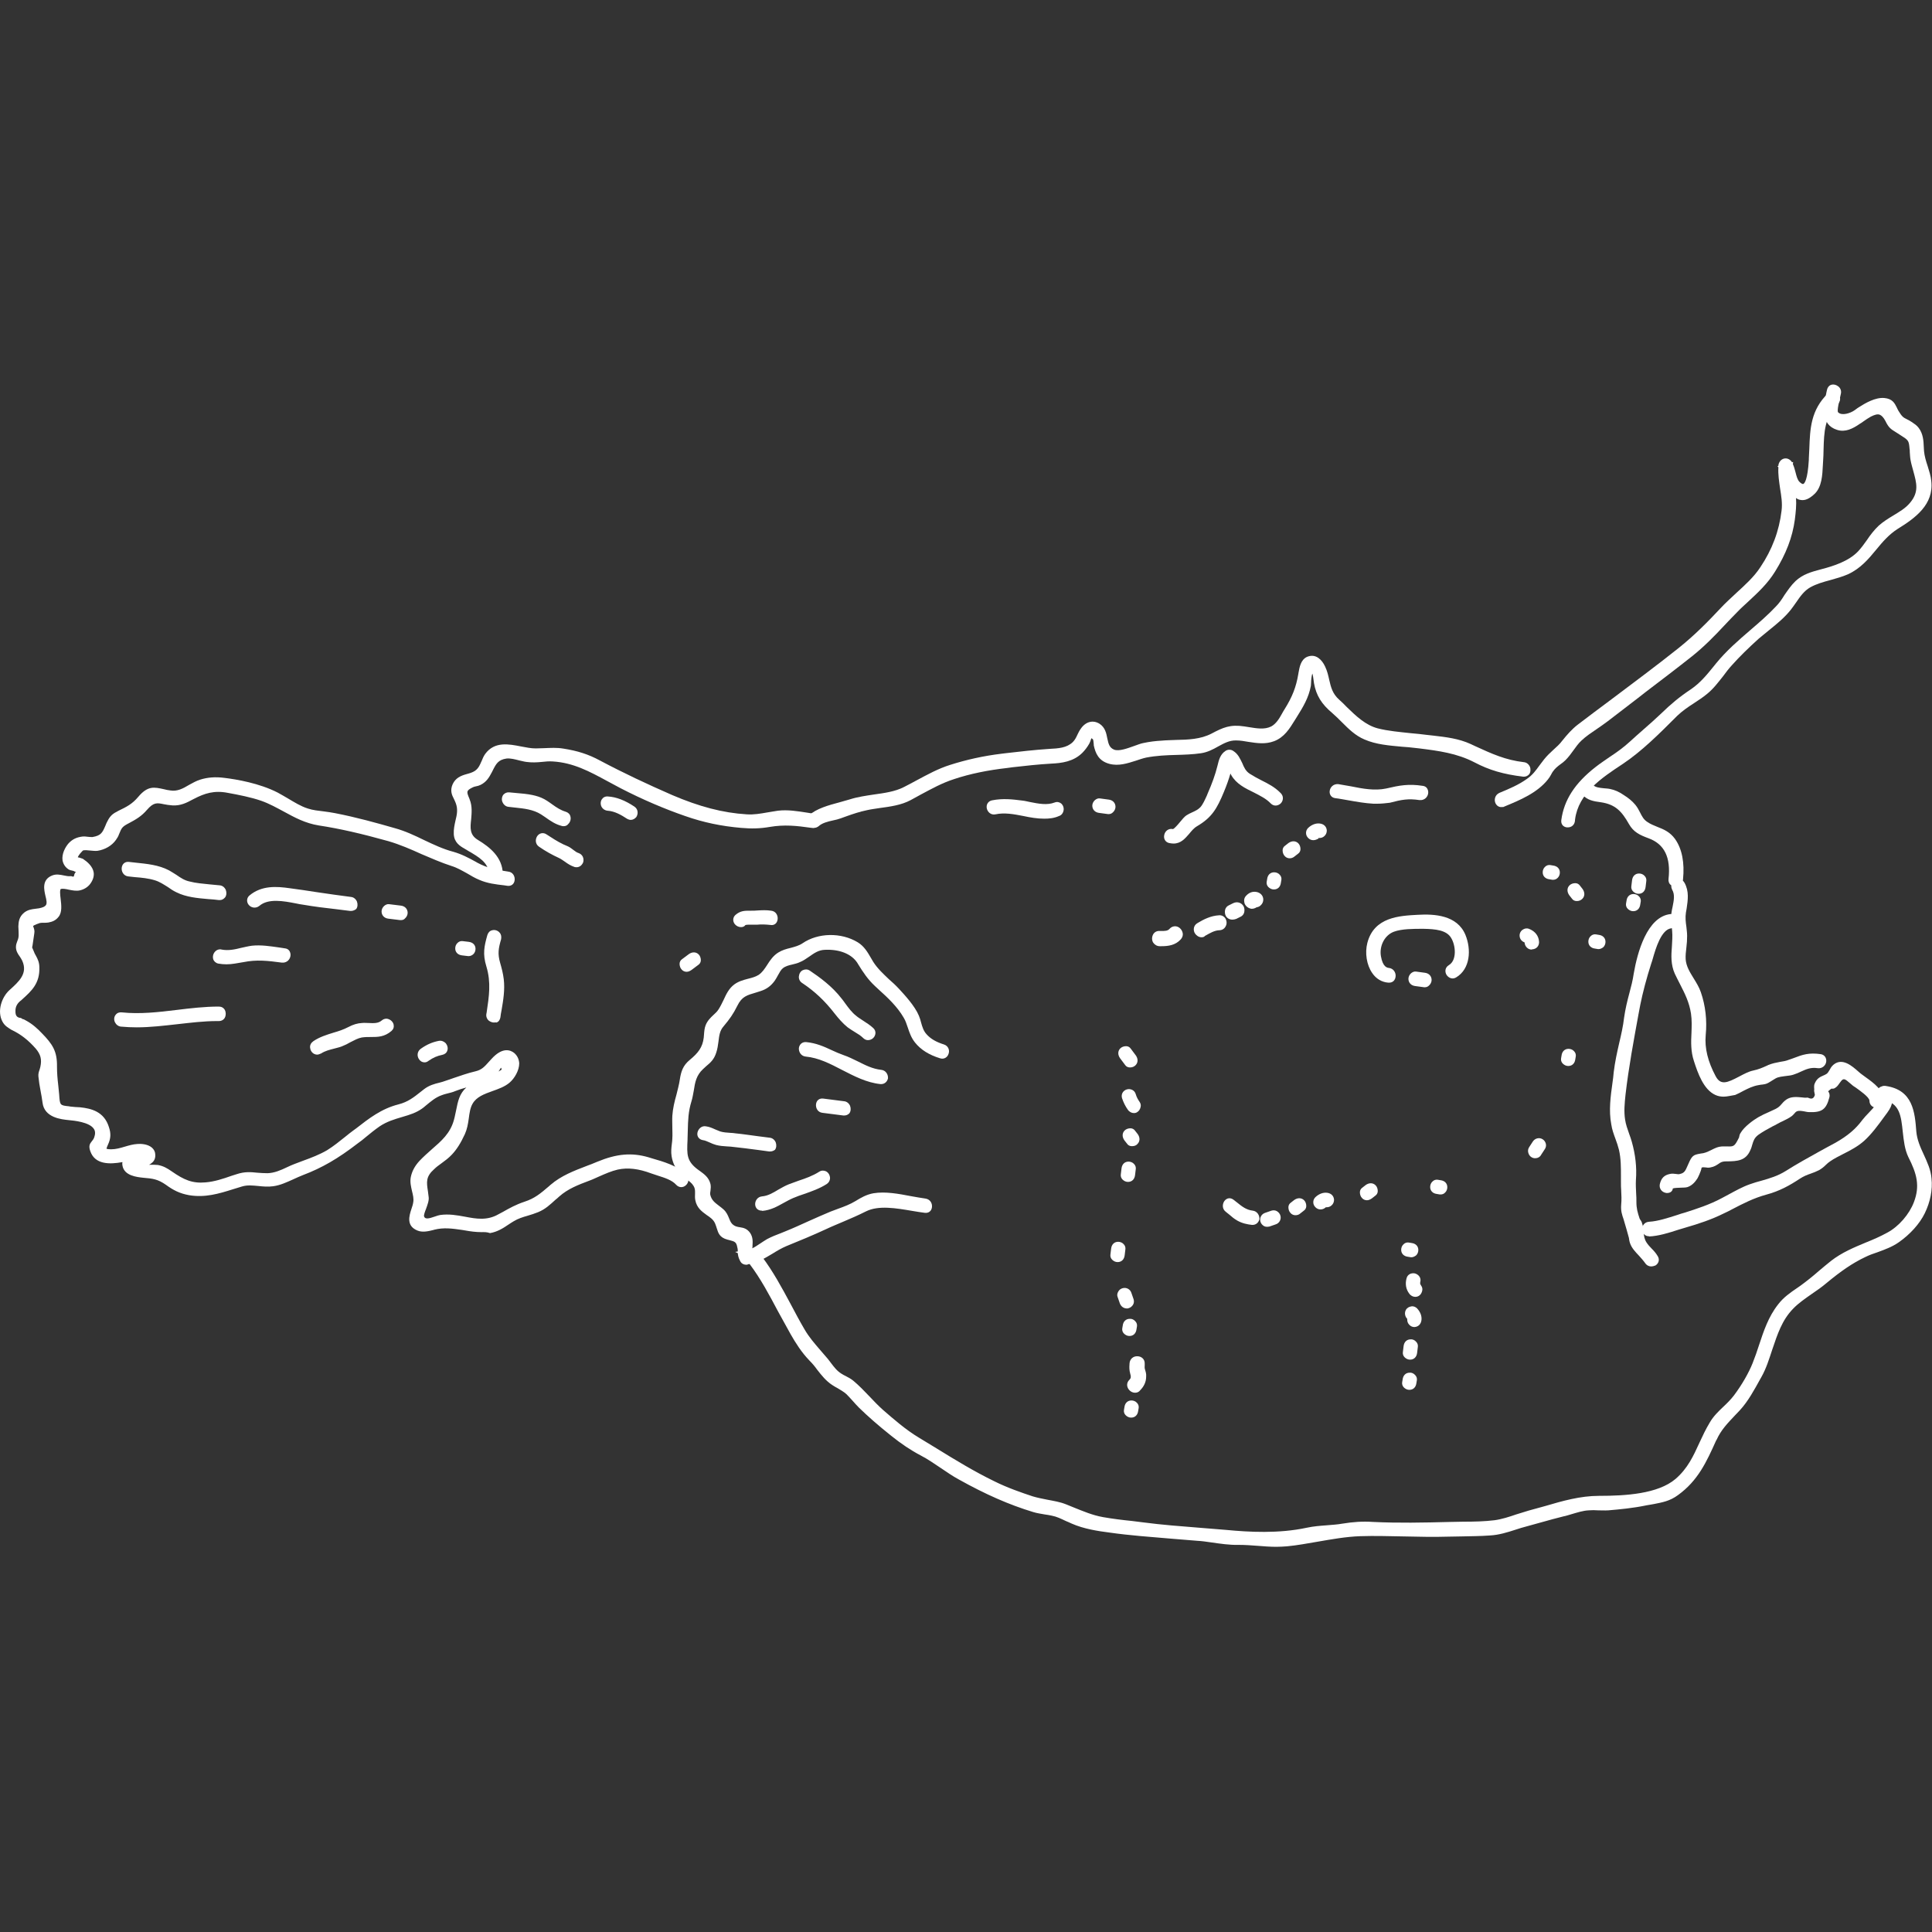 <svg xmlns="http://www.w3.org/2000/svg" id="Layer_1" viewBox="0 0 800 800">
  <rect x="0" y="0" width="800" height="800" fill="#333333" stroke="none"/>
  <style>
    .st0{fill:#fff}
  </style>
  <path d="M210.2 361.8c-4.9-.6-8.8-1.4-13.2-3.8-3.2-1.7-6.2-3.4-9.7-4.4-8.4-2.4-15.7-7.3-24.3-9.8-8.1-2.3-16.4-4.5-24.6-6.1-3.8-.7-7.6-.8-11.3-1.9-4.6-1.4-8.5-4.5-12.8-6.7-6.3-3.3-14.6-5.2-21.7-6-3.2-.4-6.4-.3-9.4.7-4.5 1.5-7.9 5.4-13 4.6-5.7-1-7.9-2.7-12.1 2.2-2.9 3.4-5.4 4.5-9.3 6.4-2.1 1-2.8 2.2-3.8 4.2-1.7 3.5-2.1 5.6-6.7 6.3-1.4.2-2.9-.3-4.3-.1-2 .2-3.6.9-5 2.4-2.3 2.5-3.6 7.1-.3 9.2.6.4 1.6.3 2.2.7.4.3 1.7.2 2 .6-.4.6-.8 1.2-1.2 1.9-.3 1.7-1.1 2.2-2.5 1.7-2.4.4-5-1.3-7.5-.2-3.1 1.4-2.6 4.3-2 7.1.9 3.8.9 5.7-3.4 6.6-2 .4-4 .3-5.7 1.6-1.7 1.4-1.9 2.9-2 4.9-.1 1.7.3 3.2 0 5-.2 1.1-1 2.3-1 3.4 0 2.1 1.7 3.4 2.6 5.3 2.8 6.1-1.5 9.8-5.6 13.5-3 2.6-4.7 7.9-2.7 11.7.9 1.6 2.1 2.2 3.7 2.9 4.2 2 7.3 4.5 10.4 8 2.3 2.7 2.8 5.1 2.1 8.5-.3 1.3-.9 2.2-.7 3.6.3 3.5 1.2 7.2 1.6 10.7.6 4.9 5.6 5.9 9.7 6.3 4.6.4 14.3 1.6 11.6 8.7-1 2.6-2.6 2.1-1.6 4.9 2.5 7.5 14.7 3 19.9 1.9 1.8-.4-1.3-.1-1.8 0-1 .2-2.1.3-2.9.8-1.4.9-2.1 1.7-1.8 3.4.6 3.4 5.1 3.9 7.8 4.2 4 .4 6.3.7 9.8 3.2 3 2.1 5.5 3.5 9.1 4.1 7.7 1.3 14.2-1.5 21.4-3.6 4.4-1.3 8.6.5 13-.1 4.2-.6 8.1-3.1 12-4.5 8.6-3.2 15.2-7.4 22.5-13 3-2.3 5.9-4.9 9-7 3.8-2.6 7.6-3.4 11.9-4.8 2.6-.8 4.9-1.9 6.9-3.7 2.2-1.9 4.2-3.7 7-4.7 1.8-.6 3.7-.9 5.5-1.7 5.7-2.4 12.4-2.2 16.7-7 .6-.7 1.5-2.6 2.4-2.9.7-.2 1.7 1.4 1.2 2.6-.2.6-1.9 1.4-2.5 1.7-2.9 1.7-6.4 2.4-9.4 4.1-6.6 3.6-5.8 8.3-7.6 14.8-2.3 8.6-9.2 11.7-14.7 17.6-1.6 1.7-2.8 3.7-3.2 6-.7 3.6 1.6 6.8 1 10.4-.6 3.6-4 8.5 1.1 10.5 1.9.7 4.3.1 6.1-.4 4.4-1.1 7.9-.5 12.4.2 3.5.5 7 1.1 10.5.5 3.7-.6 6.3-2.9 9.4-4.7 3.3-1.9 6.9-2.4 10.3-3.9 3.4-1.5 5.6-3.9 8.3-6.3 3.8-3.4 8.1-5 12.8-6.8 4-1.5 7.8-3.7 11.9-4.6 5-1.1 9.9-.1 14.6 1.6 3.5 1.3 8.2 2.2 10.8 5 1.6 1.8 4.2-.9 2.6-2.6-3.5-3.9-10.4-5.6-15.3-7-7.4-2.1-13.6-1-20.6 1.9-6.5 2.7-13.4 4.6-18.9 9.3-3.7 3.2-6.4 5.7-11.2 7.3-4.1 1.4-6.9 3.1-10.6 5.2-8.5 4.7-15.9-.8-24.5.4-1.9.3-6.7 3.1-7.9-.2-.6-1.6 2.2-5.8 1.9-8.2-.7-5.4-2.1-8.4 2.6-12.5 2.3-2.1 5.1-3.6 7.3-5.9 2.2-2.3 3.9-5.3 5.2-8.2 1.8-3.9 1.2-9.2 3.2-12.7 3.2-5.4 11.1-5.2 15.6-9 2.7-2.2 5.5-7.8 2-10.6-2.8-2.3-6 .3-7.9 2.4-2.2 2.5-3.6 4.7-7.1 5.5-4.4 1-7.9 2.4-12.2 3.9-3.1 1.1-6 1.2-8.7 3.3-3.7 2.9-6.2 5.3-11 6.5-7.3 1.9-12.4 6.1-18.3 10.7-3.5 2.8-7.1 6-11 8.3-4.3 2.6-9.1 4-13.7 5.8-3.7 1.5-7.3 3.8-11.5 3.9-4.7.1-7.8-1.1-12.4.4-4.3 1.4-8.6 3.1-13.2 3.5-6.1.5-9.8-1.4-14.6-4.7-1.7-1.2-3.3-2.1-5.4-2.5-1.9-.4-6.9.5-8.2-.9-.7-.7 3.6-.8 4.7-1.6s1.6-1.5 1.5-2.8c-.2-3.1-3.9-3.7-6.2-3.5-3.7.3-7.3 2.4-11 2.2-3.6-.1-3.4-1-2.4-3.5 1-2.4 1.1-4.1.3-6.5-1.7-5.3-5.8-6.9-11-7.4-1.4-.1-2.7-.1-4.1-.3-4.5-.5-5.2-.4-5.6-6-.3-3.9-1-7.7-.9-11.6.1-6.1-1.8-8.8-6-13.1-1.9-2-3.8-3.7-6.3-5 0 0-1.6-.6-2-.9-2-.3-3-1.5-3-3.6-.1-2.3.8-4.2 2.9-5.6 4.1-3.7 7.2-6.5 7-12.6-.1-2.8-1.4-4-2.3-6.5-1.1-3.1-.7-.4-.4-3.6.1-1.3.4-2.9.6-4.2.4-2.6-2.6-3.3 3.1-5.1 1.1-.4 2.5 0 3.7-.2 1.5-.3 2.6-.7 3.6-1.9 2.6-3.1-1.3-10.8 1.4-11.9 2-.8 5.6 1.1 7.9.5 1.4-.4 2.7-1 3.6-2.1 3.2-3.9.5-6.8-2.6-8.9-.3-.1-.7-.2-1-.3-2.4-.2-2.1-1.9.9-5 1.6-.9 4.8.2 6.6-.1 2.7-.4 5.3-1.8 6.9-4 .5-.7.9-1.4 1.1-2.2 1.1-3 1.5-3.6 4.7-5.2 2.9-1.5 4.9-2.7 7.1-5.3 4.2-4.9 6.2-2.5 11.4-2.1 3.2.2 5.5-1.1 8.3-2.5 5-2.6 9.1-3.7 14.8-2.6 4.6.9 9.7 1.9 14.1 3.4 8.5 2.9 14.5 8.7 23.6 10.1 9.7 1.5 19.5 3.9 29 6.6 9.2 2.6 17.2 7.5 26.3 10.3 4.2 1.3 7.6 4 11.6 5.7 3.7 1.6 7.5 1.9 11.5 2.4 2.9-.2 2.8-4 .5-4.3" class="st0"/>
  <path d="M207.5 442.1c-.3.3-.6.9-.8 1.2-.1.1-.2.3-.3.4.5-.3 1.1-.6 1.3-.8 0-.2-.1-.5-.2-.8m-23 64.3c2.4 0 4.7.3 7.2.7l1.2.2c3.1.5 6.3.9 9.3.4 2.6-.4 4.6-1.8 6.7-3.1.7-.5 1.5-1 2.3-1.4 2-1.2 4.2-1.9 6.3-2.5 1.5-.4 2.8-.9 4.2-1.4 2.5-1.1 4.5-2.9 6.5-4.7.5-.5 1-.9 1.5-1.4 4-3.5 8.4-5.2 13.2-7 1.4-.5 2.7-1.1 4.1-1.7 2.5-1.1 5.2-2.3 8-2.9 4.6-1 9.4-.5 15.2 1.6.8.3 1.7.6 2.6.9 3 1 6.5 2 8.6 4.4.1.1.4.4.9 0 .1-.1.6-.6.1-1.2-3-3.3-8.8-5-13.4-6.3l-1.3-.4c-6.4-1.9-12.1-1.3-19.8 1.9-1.4.6-2.9 1.1-4.3 1.7-5 1.9-10.2 3.9-14.3 7.4l-.8.7c-3.4 2.9-6.1 5.2-10.8 6.8-3.3 1.1-5.8 2.5-8.7 4.1l-1.7 1c-5.5 3-10.5 2.1-15.4 1.2-3.1-.6-6.2-1.1-9.5-.7-.4.1-1 .3-1.7.5-2.3.8-6.2 2.1-7.4-1.4-.4-1.2.2-2.8.8-4.6.5-1.4 1.1-2.9 1-3.8-.1-.8-.2-1.6-.3-2.3-.6-4.1-1.1-7.3 3.3-11.2 1-.9 2.1-1.7 3.2-2.5 1.5-1.1 2.8-2.1 4-3.3 1.8-1.9 3.4-4.4 5-7.9.8-1.7 1.1-3.8 1.4-5.8.4-2.4.7-5 1.9-7 2.1-3.5 5.8-4.9 9.4-6.2 2.4-.9 4.7-1.7 6.5-3.1 1.6-1.3 3.2-4 3.2-6.3 0-1.1-.4-1.9-1.2-2.6-2.1-1.7-4.6.3-6.4 2.3-.4.4-.7.8-1.1 1.2-1.7 2-3.4 3.9-6.7 4.6-3.2.7-5.9 1.7-8.8 2.7-1 .4-2.1.7-3.2 1.1-.9.3-1.9.6-2.8.8-2.1.5-3.9 1-5.6 2.3l-1.3 1.1c-3 2.4-5.7 4.5-10.1 5.6-6.7 1.7-11.4 5.4-16.8 9.6l-1.1.8c-1 .8-2.1 1.7-3.1 2.5-2.5 2.1-5.2 4.2-7.9 5.9-3.2 2-6.8 3.3-10.2 4.5-1.2.5-2.5.9-3.7 1.4-1 .4-1.9.8-2.9 1.3-2.8 1.3-5.7 2.6-9 2.7-1.6 0-3.1-.1-4.4-.2-2.6-.2-4.8-.4-7.7.5-.7.2-1.4.5-2.2.7-3.6 1.2-7.3 2.5-11.3 2.8-6.7.6-10.9-1.9-15.4-4.9-1.7-1.2-3.2-2-5-2.3-.5-.1-1.6-.1-2.6-.1-2.4 0-5 .1-6.2-1.1l-.5-.5.1-.8c.3-.9 1.3-1.1 2.9-1.4.7-.1 2-.4 2.3-.6.9-.7 1.1-1.1 1-1.8 0-.6-.3-1.1-.7-1.5-1-.9-2.9-1.1-4.3-1-1.5.1-3.1.6-4.7 1.1-2.1.6-4.2 1.3-6.4 1.2-1.8-.1-3.2-.3-3.8-1.3-.7-1.1-.1-2.5.4-3.8.9-2.2 1-3.6.3-5.8-1.3-4.2-4.2-6.1-10.1-6.7-.6-.1-1.2-.1-1.8-.1-.8 0-1.5-.1-2.3-.2l-.5-.1c-4.7-.5-5.6-1.2-6.1-6.9-.1-1.3-.2-2.6-.4-3.9-.3-2.5-.6-5.1-.5-7.8.1-5.8-1.7-8.2-5.7-12.3-2-2-3.7-3.6-5.9-4.8-.7-.2-1.5-.6-1.9-.8-2.4-.4-3.7-2.1-3.7-4.7-.1-2.7 1-4.9 3.3-6.6l.1-.1c4-3.7 6.6-6.1 6.4-11.6 0-1.6-.5-2.6-1.2-3.8-.4-.7-.7-1.4-1.1-2.4-.3-.9-.5-1.3-.6-1.5-.2-.3-.3-.7-.1-1.2.1-.3.2-.9.3-1.4.1-1.3.4-2.9.6-4.2.1-.5 0-.9-.2-1.4-.2-.6-.5-1.4 0-2.2.5-.9 1.6-1.6 4.1-2.4.8-.3 1.7-.2 2.4-.2h1.4c1.3-.3 2.1-.6 2.9-1.6 1-1.2.7-3.7.4-5.9-.3-2.7-.7-5.5 1.5-6.3 1.3-.5 3-.2 4.6.2 1.3.3 2.6.5 3.5.3 1.3-.3 2.3-.9 3-1.8.9-1.1 1.3-2.2 1.2-3.2-.2-1.3-1.3-2.6-3.4-4.1l-.8-.2c-1.1-.1-2-.6-2.3-1.5-.5-1.3.3-2.9 2.8-5.3l.3-.2c1.3-.7 3-.5 4.6-.3.9.1 1.8.2 2.4.1 2.5-.4 4.8-1.7 6.1-3.6.4-.6.7-1.2 1-1.9 1.2-3.2 1.8-4 5.2-5.8 2.8-1.5 4.7-2.6 6.8-5 3.5-4.1 5.9-3.6 9-3 1 .2 2.1.4 3.3.5 2.8.2 4.8-.9 7.3-2.2l.4-.2c4.8-2.5 9.2-3.9 15.5-2.7 4.5.9 9.7 1.9 14.2 3.4 3.6 1.2 6.7 2.9 9.8 4.6 4.4 2.4 8.5 4.6 13.6 5.4 8.7 1.4 17.9 3.4 29.1 6.6 5 1.4 9.6 3.5 14.1 5.5 3.9 1.7 8 3.5 12.2 4.9 2.5.8 4.8 2.1 7 3.3 1.5.9 3.1 1.8 4.7 2.4 3.1 1.3 6.4 1.7 9.8 2.1l1.3.2c.2 0 .5.1.5-.4 0-.4-.1-1-.8-1.1-5.3-.7-9.2-1.5-13.6-3.9l-.5-.3c-2.9-1.6-5.7-3.1-8.9-4-4.3-1.2-8.4-3.1-12.3-4.9-3.8-1.8-7.8-3.7-12-4.8-7.2-2.1-15.8-4.4-24.5-6.1-1.4-.3-2.9-.5-4.4-.6-2.3-.3-4.7-.6-7.1-1.3-3.2-1-6.1-2.7-8.8-4.4-1.3-.8-2.7-1.7-4.1-2.4-7.3-3.8-16.5-5.3-21.3-5.9-3.5-.4-6.4-.2-9 .6-1.5.5-2.9 1.3-4.3 2.1-2.8 1.6-5.6 3.2-9.3 2.5-1-.2-1.9-.4-2.7-.5-3.8-.8-5.4-1.2-8.4 2.4-2.9 3.4-5.5 4.7-9.1 6.4l-.5.3c-1.8.9-2.4 1.8-3.3 3.7l-.5 1.1c-1.3 3-2.3 5.1-7 5.8-.9.1-1.7 0-2.5 0-.6-.1-1.3-.1-1.8-.1-1.9.2-3.2.8-4.3 2-1.2 1.3-2.2 3.5-2 5.3.1.9.6 1.7 1.4 2.2.2.1.5.2.8.2.4.1.9.2 1.4.5.1 0 .2 0 .4.1.7.1 1.5.2 1.9.9l.4.6-1.5 2.3c-.2 1.1-.7 1.9-1.4 2.3-.6.4-1.4.4-2.2.1-1.1.1-2.2-.1-3.2-.3-1.4-.3-2.5-.5-3.7 0-2.1.9-2.1 2.6-1.3 5.8.5 2.1.9 4.1-.1 5.6-.7 1.1-2 1.9-4.2 2.3-.6.1-1.1.2-1.7.3-1.4.2-2.6.3-3.5 1.1-1.3 1-1.5 2-1.6 4.1v1.9c.1 1 .1 2.1-.1 3.3-.1.5-.3 1-.5 1.6-.2.6-.5 1.2-.5 1.6 0 1 .5 1.8 1.2 2.8.4.6.9 1.3 1.2 2 3.1 6.8-1.6 11-5.7 14.6-2.4 2.4-4 7.1-2.2 10.4.7 1.2 1.6 1.7 3.1 2.4 4.3 2.1 7.5 4.6 10.8 8.3 2.5 2.9 3.2 5.6 2.4 9.5-.1.5-.2.9-.4 1.3-.2.7-.4 1.3-.4 2 .2 1.9.5 3.9.9 5.8.3 1.6.6 3.3.8 4.9.4 3.2 3 4.8 8.7 5.3 4.6.4 10.2 1.4 12.3 4.7 1 1.5 1 3.4.2 5.5-.4 1.1-1 1.8-1.4 2.3-.5.6-.6.7-.2 1.9 1.5 4.3 6.9 3.9 12.9 2.5.2-.1.4-.3.6-.4.9-.5 1.8-.7 2.7-.9l.6-.1c3.4-.7 3.6.1 3.7.7.2 1.1-1 1.4-1.4 1.5-.7.2-1.6.4-2.5.6-.8.2-1.7.5-2.7.7-.5.5-.6.9-.4 1.6.4 2.4 3.7 2.9 6.8 3.2 4 .4 6.6.7 10.3 3.4 2.8 2 5.2 3.3 8.7 3.9 6.1 1 11.6-.7 17.3-2.4 1.2-.4 2.4-.8 3.7-1.1 2.7-.8 5.2-.5 7.6-.3 1.9.2 3.7.4 5.6.1 2.6-.4 5.2-1.6 7.8-2.7 1.3-.6 2.7-1.2 4.1-1.7 7.6-2.8 14.1-6.6 22.2-12.8 1-.8 2.1-1.6 3.1-2.5 1.9-1.6 3.9-3.2 6-4.6 3.3-2.2 6.5-3.2 10-4.2.7-.2 1.5-.4 2.2-.7 2.7-.8 4.7-1.9 6.5-3.5 2.3-2 4.4-3.8 7.4-4.9.8-.3 1.7-.5 2.5-.7 1-.3 2-.5 3-.9 2-.8 4.1-1.4 6.1-1.9 3.9-1 7.6-1.9 10.2-4.9.2-.2.4-.5.6-.9.6-1 1.3-2 2.2-2.3.6-.2 1.4 0 1.9.6.7.8 1.2 2.2.7 3.5-.3.8-1.3 1.4-2.6 2.1l-.4.2c-1.6.9-3.3 1.6-5 2.2-1.5.6-3 1.1-4.4 1.9-4.7 2.6-5.3 5.5-6.1 9.9-.3 1.3-.5 2.7-.9 4.2-1.7 6.4-5.7 9.8-9.9 13.4-1.7 1.5-3.4 3-5 4.7-1.6 1.8-2.6 3.6-3 5.5-.3 1.6.1 3.2.5 4.8.4 1.8.9 3.6.5 5.6-.2.9-.5 1.9-.8 2.9-1.2 3.6-1.4 5.3 1.2 6.3 1.4.6 3.5 0 5.1-.4l.3-.1c1.8-.4 3.6-.6 5.2-.6m14.9 3.8c-2.3 0-4.6-.3-6.8-.7l-1.2-.2c-4.2-.6-7.6-1.1-11.6-.1l-.3.1c-2 .5-4.4 1.1-6.5.3-4.9-1.9-3.6-6.1-2.6-9.1.3-.9.6-1.8.7-2.6.3-1.5-.1-3.1-.5-4.7-.4-1.8-.9-3.7-.5-5.8.5-2.4 1.6-4.5 3.5-6.6 1.7-1.8 3.5-3.4 5.2-4.9 3.9-3.4 7.7-6.6 9.2-12.3.4-1.4.6-2.8.9-4 .7-3.5 1.3-6.7 4.2-9.3-1.5.4-3.1.9-4.6 1.5-1.1.5-2.2.7-3.3 1-.8.2-1.6.4-2.3.7-2.6.9-4.5 2.6-6.7 4.4-2 1.8-4.4 3-7.3 3.9-.8.2-1.5.5-2.3.7-3.4 1-6.4 1.9-9.4 3.9-2 1.4-4 3-5.8 4.5-1 .9-2.1 1.7-3.2 2.5-8.3 6.4-14.9 10.2-22.8 13.2-1.3.5-2.6 1.1-3.9 1.7-2.7 1.2-5.4 2.5-8.4 2.9-2.1.3-4.2.1-6.1-.1-2.3-.2-4.5-.5-6.8.2-1.2.4-2.4.7-3.6 1.1-6 1.9-11.7 3.6-18.3 2.5-3.9-.7-6.6-2.1-9.6-4.3-3.3-2.3-5.4-2.6-9.2-2.9-2.8-.3-8.1-.8-8.8-5.1-.1-.5-.1-1 0-1.4-5.4 1-11.4 1-13.3-4.5-.8-2.2-.2-3.1.6-4.1.3-.4.7-.8 1-1.6.5-1.4.5-2.6-.1-3.5-1.8-2.9-8.4-3.5-10.6-3.7-2.7-.3-10-.9-10.7-7.3-.2-1.6-.5-3.2-.8-4.8-.4-2-.7-4-.9-6-.1-1.1.2-2 .5-2.8.1-.4.2-.7.3-1.1.7-3.2.1-5.2-1.9-7.6-3.1-3.5-6.1-5.9-10.1-7.8-1.2-.8-2.7-1.5-3.7-3.4-2.3-4.3-.3-10.1 2.9-13 4-3.6 7.7-6.9 5.3-12.2-.3-.6-.6-1.1-1-1.7-.8-1.1-1.6-2.3-1.6-4 0-.9.3-1.7.6-2.5.2-.4.3-.8.4-1.2.2-.9.1-1.8.1-2.7 0-.7-.1-1.4-.1-2.1.1-1.8.2-3.9 2.4-5.7 1.5-1.2 3.1-1.4 4.7-1.6.5-.1 1-.1 1.5-.2 1.5-.3 2.4-.7 2.8-1.3.5-.7.3-2-.2-3.9-.5-2.3-1.6-6.5 2.6-8.3 1.8-.8 3.5-.4 5-.1 1 .2 1.9.4 2.8.3h.3l.3.1c.3.1.5.1.6.1.1 0 .3-.3.4-1l.2-.4.4-.6c-.3-.1-.6-.1-.8-.3-.1-.1-.4-.1-.7-.2-.4-.1-1-.2-1.5-.5-1.4-.9-2.2-2.2-2.5-3.7-.4-2.7 1.1-5.5 2.5-7.1 1.5-1.6 3.2-2.5 5.7-2.8.8-.1 1.5 0 2.3.1.7.1 1.4.1 1.9.1 3.5-.6 4.1-1.8 5.3-4.6l.5-1.2c1.1-2.3 2-3.6 4.3-4.7l.5-.3c3.5-1.7 5.8-2.8 8.4-5.9 3.9-4.6 6.5-4 10.6-3.1.8.2 1.6.4 2.6.5 2.9.5 5.3-.8 7.8-2.3 1.5-.8 3-1.7 4.7-2.2 2.9-.9 6.1-1.2 9.9-.7 5 .6 14.5 2.2 22.1 6.1 1.4.8 2.9 1.6 4.2 2.4 2.7 1.6 5.4 3.3 8.3 4.2 2.1.7 4.3.9 6.7 1.2 1.5.2 3 .4 4.5.7 8.8 1.7 17.4 4.1 24.7 6.2 4.4 1.2 8.4 3.1 12.3 5 3.8 1.8 7.8 3.7 12 4.8 3.5 1 6.3 2.5 9.4 4.2l.5.3c4.1 2.2 7.7 3 12.8 3.7 2 .2 2.9 2 2.7 3.6-.2 1.6-1.4 2.5-3 2.3l-1.3-.2c-3.5-.4-7-.8-10.4-2.3-1.7-.7-3.4-1.7-4.9-2.6-2.2-1.2-4.2-2.4-6.5-3.1-4.3-1.4-8.4-3.2-12.4-4.9-4.4-2-9-4-13.8-5.4-11.1-3.1-20.2-5.2-28.8-6.5-5.6-.9-10-3.3-14.4-5.7-3-1.6-6-3.3-9.4-4.5-4.3-1.5-9.5-2.5-13.9-3.3-5.6-1.1-9.6.2-14 2.5l-.4.2c-2.6 1.4-5.1 2.7-8.5 2.5-1.4-.1-2.6-.3-3.6-.5-2.8-.6-4.2-.8-6.9 2.3-2.3 2.7-4.6 4-7.4 5.5-2.9 1.5-3.1 1.9-4.2 4.6-.3.9-.8 1.7-1.3 2.4-1.7 2.4-4.5 4-7.6 4.5-.9.1-1.9 0-2.9-.1-1.2-.1-2.5-.3-3.2 0-1.8 1.8-2 2.6-2.1 2.8 0-.1.2.1.6.1l1.5.5c1.8 1.2 4.1 3.1 4.5 5.7.2 1.6-.3 3.2-1.6 4.9-1 1.2-2.4 2.1-4.2 2.5-1.4.3-3 0-4.5-.3-1.2-.3-2.6-.5-3.3-.3-.5.2-.3 2.6-.1 4 .3 2.7.7 5.7-.9 7.6-1.2 1.5-2.6 2-4.2 2.3-.7.1-1.3.1-1.9.1-.6 0-1.2 0-1.6.1-2.4.8-2.8 1.2-2.8 1.3 0 0 .1.3.2.5.2.6.5 1.4.3 2.5-.2 1.3-.4 2.8-.6 4.1-.1.8-.2 1.3-.3 1.7.1.3.3.7.6 1.4.3.8.6 1.5 1 2.1.7 1.3 1.4 2.7 1.4 4.8.2 6.6-3.2 9.7-7.2 13.3l-.2.2c-1.8 1.3-2.6 2.8-2.5 4.8 0 1.6.6 2.4 2 2.6h.3l.2.2c.1.1.4.2.8.4v-.1l1.1.6c2.6 1.4 4.7 3.3 6.5 5.2 4.5 4.6 6.4 7.5 6.3 13.9 0 2.5.2 5 .5 7.5.1 1.3.3 2.6.4 4 .3 4.5.3 4.5 4.1 4.9l.5.1c.7.1 1.4.1 2.1.2.6 0 1.3.1 1.9.1 4.8.5 10 1.8 12 8.2.9 2.7.8 4.7-.4 7.3-.2.4-.6 1.4-.6 1.7 0-.1.3.2 1.9.2 1.9 0 3.7-.5 5.7-1.1 1.7-.5 3.4-1 5.2-1.1 1.2-.1 4.1-.1 6 1.5.9.8 1.4 1.8 1.4 3 .1 2-.9 3-1.9 3.7-.2.1-.4.3-.7.4h.6c1.2 0 2.3 0 3.1.1 2.2.4 3.8 1.3 5.8 2.7 4.9 3.4 8.4 5 13.9 4.5 3.7-.3 7.3-1.5 10.7-2.7.7-.2 1.5-.5 2.2-.7 3.3-1.1 5.8-.9 8.6-.6 1.3.1 2.7.2 4.2.2 2.8-.1 5.4-1.2 8.1-2.5 1-.5 2-.9 3-1.3 1.2-.5 2.5-.9 3.7-1.4 3.3-1.2 6.7-2.5 9.8-4.3 2.6-1.6 5.2-3.7 7.7-5.7 1.1-.9 2.1-1.7 3.2-2.5l1.1-.8c5.4-4.2 10.5-8.2 17.6-10 3.9-1 6.3-2.9 9.2-5.2l1.4-1.1c2.1-1.6 4.3-2.2 6.4-2.7.9-.2 1.7-.5 2.6-.8 1.1-.4 2.2-.7 3.2-1.1 3-1 5.7-2 9.1-2.8 2.6-.6 3.8-2 5.5-3.9.4-.4.7-.8 1.1-1.2 4.6-5.1 7.9-3.7 9.4-2.5 1.3 1.1 2 2.6 2.1 4.3 0 3-2 6.3-4 8-2 1.7-4.6 2.6-7.1 3.5-3.4 1.2-6.6 2.4-8.2 5.2-1 1.7-1.3 3.9-1.6 6.2-.3 2.2-.7 4.4-1.6 6.4-1.7 3.7-3.4 6.4-5.4 8.5-1.3 1.4-2.8 2.5-4.3 3.6-1.1.8-2.1 1.5-3 2.4-3.5 3.1-3.2 5.3-2.6 9.2.1.7.2 1.5.3 2.4.2 1.4-.5 3.2-1.1 4.9-.4 1-1 2.6-.8 3.1.4 1.2 1.8 1 4.6 0 .8-.3 1.5-.5 2.1-.6 3.6-.5 6.9.1 10.2.7 4.7.9 9.2 1.7 13.9-1l1.7-.9c3-1.7 5.5-3.1 9.1-4.3 4.3-1.4 6.7-3.5 10-6.3l.8-.7c4.4-3.8 9.7-5.8 14.9-7.8 1.4-.5 2.9-1.1 4.3-1.7 8.2-3.4 14.4-3.9 21.3-1.9l1.3.4c4.9 1.4 11.1 3.2 14.5 6.9 1.3 1.5.8 3.3-.3 4.3-1.2 1.1-2.9 1-4-.2-1.8-2-4.8-2.9-7.6-3.8-.9-.3-1.9-.6-2.7-.9-5.3-2-9.8-2.5-13.9-1.6-2.6.6-5.1 1.7-7.6 2.8-1.4.6-2.8 1.3-4.2 1.8-4.5 1.7-8.8 3.3-12.5 6.6-.5.5-1 .9-1.5 1.3-2.2 2-4.2 3.9-7.1 5.1-1.5.6-3 1.1-4.4 1.5-2.1.6-4 1.2-5.8 2.3-.8.5-1.5.9-2.2 1.4-2.2 1.5-4.6 3-7.6 3.5-1.4-.5-2.4-.4-3.5-.4" class="st0"/>
  <path d="M53.2 361.8c3.7.4 7.6.6 11.1 1.6 3.5 1.1 6 3.5 9.3 5.1 5.1 2.5 11.6 2.4 17.1 3.1 2.4.3 2.3-3.4 0-3.7-4.1-.5-8.6-.6-12.6-1.6-3.4-.8-5.7-3.2-8.8-4.8-4.9-2.6-10.8-2.8-16.2-3.4-2.3-.3-2.3 3.4.1 3.7" class="st0"/>
  <path d="M53.3 360.7c.9.1 1.8.2 2.6.3 2.9.3 5.9.6 8.7 1.4 2.3.7 4.2 1.9 6 3.1 1.1.7 2.2 1.4 3.4 2 3.6 1.8 8.1 2.2 12.4 2.5 1.5.1 3 .3 4.4.4.3 0 .4 0 .4-.1.1-.2.2-.5 0-.9-.1-.3-.4-.5-.7-.5-1.3-.2-2.7-.3-4.1-.4-2.9-.3-5.8-.5-8.6-1.2-2.4-.6-4.3-1.8-6.1-3.1-.9-.6-1.9-1.3-2.9-1.8-3.9-2.1-8.6-2.5-13-3-.9-.1-1.8-.2-2.8-.3-.2 0-.5-.1-.5.4 0 .4.1 1.1.8 1.2m37.7 12h-.4c-1.4-.2-2.8-.3-4.3-.4-4.5-.4-9.2-.8-13.2-2.8-1.3-.6-2.5-1.4-3.6-2.2-1.8-1.1-3.4-2.2-5.4-2.8-2.6-.8-5.5-1.1-8.3-1.3l-2.7-.3c-1.9-.2-2.9-2-2.7-3.6.2-1.6 1.4-2.6 3-2.4l2.7.3c4.7.5 9.5.9 13.9 3.2 1.1.6 2.1 1.3 3.1 1.9 1.7 1.2 3.4 2.3 5.4 2.7 2.6.7 5.5.9 8.3 1.2 1.4.1 2.8.3 4.2.4 1.1.1 2 .8 2.5 1.9.4 1.1.3 2.3-.3 3.1-.7.8-1.4 1.1-2.2 1.1M106.6 374.2c4.9-4.2 13.3-1.6 18.9-.7 6.5 1.1 13.1 1.7 19.6 2.6 2.4.3 2.3-3.4 0-3.7-8.5-1.1-16.9-2.4-25.3-3.6-5.6-.7-11.3-1-15.8 2.8-1.8 1.5.8 4.1 2.6 2.6" class="st0"/>
  <path d="M114.2 370.7c3 0 6.1.6 8.8 1.1.9.2 1.9.4 2.7.5 4.6.8 9.3 1.3 13.9 1.9 1.9.2 3.8.5 5.7.7.3 0 .4-.1.4-.1.1-.2.2-.5 0-.9-.1-.3-.4-.5-.7-.5-4.8-.6-9.6-1.3-14.3-2-3.7-.5-7.3-1.1-11-1.6-5-.7-10.7-1.1-15 2.5-.1.1-.4.3 0 .8 0 0 .6.7 1.2.2 2.3-2 5.2-2.6 8.3-2.6m31.2 6.5h-.4c-1.9-.2-3.8-.5-5.6-.7-4.6-.5-9.3-1.1-14-1.9-.9-.1-1.8-.3-2.8-.5-5.1-1-11.5-2.2-15.2 1-1.5 1.2-3.4.8-4.4-.4-1-1.2-.9-2.9.3-3.9 5-4.2 11.2-3.8 16.7-3 3.7.5 7.3 1 11 1.6 4.8.7 9.5 1.4 14.3 2 1.1.1 2 .8 2.5 1.9.4 1.1.3 2.3-.3 3.1-.5.4-1.3.8-2.1.8M161 379.3c1.6.2 3.3.4 4.9.6 1 .1 1.9-.9 1.9-1.9 0-1.1-.9-1.7-1.9-1.9-1.6-.2-3.3-.4-4.9-.6-1-.1-1.9.9-1.9 1.9 0 1.1.9 1.8 1.9 1.9" class="st0"/>
  <path d="M160.8 376.7c-.1 0-.2.1-.3.1-.2.2-.3.5-.3.6 0 .5.5.7.9.8l4.9.6c.1 0 .2-.1.3-.1.2-.2.3-.5.3-.6 0-.5-.5-.7-.9-.8l-4.9-.6m5.2 4.3h-.3l-4.9-.6c-1.7-.2-2.8-1.4-2.8-3 0-.8.4-1.7 1.1-2.3.6-.5 1.3-.8 2-.7l4.9.6c1.7.2 2.8 1.4 2.8 3 0 .8-.4 1.7-1.1 2.3-.4.5-1 .7-1.7.7M90.6 397.8c3.4.7 6.6.1 10-.6 5.7-1.2 10.5-.6 16.3.2 2.3.3 3.3-3.2 1-3.6-4.5-.6-8.9-1.7-13.4-1.1-4.3.5-8.5 2.4-12.9 1.5-2.4-.4-3.3 3.1-1 3.6" class="st0"/>
  <path d="M91.2 395.3c-.2 0-.4.1-.5.2-.2.2-.3.6-.2.9 0 .1.1.2.4.3 3.1.6 6.1.1 9.6-.6 5.8-1.2 10.6-.7 16.7.2.4.1.6-.1.8-.3.2-.3.3-.7.2-.8 0 0-.1-.2-.4-.2-.9-.1-1.8-.3-2.7-.4-3.5-.5-7-1.1-10.5-.7-1.4.2-2.8.5-4.2.8-2.9.7-5.8 1.4-9 .7-.1-.1-.2-.1-.2-.1m2.6 4c-1.1 0-2.3-.1-3.4-.3-1-.2-1.8-.9-2.1-1.8-.3-1-.1-2.2.7-3.1.7-.8 1.8-1.2 2.8-.9 2.6.5 5.3 0 8-.7 1.4-.3 3-.7 4.5-.9 3.8-.4 7.5.2 11.1.7.9.1 1.8.3 2.6.4 1 .1 1.8.7 2.1 1.6.4 1 .2 2.2-.5 3.1-.7.9-1.8 1.3-2.9 1.2-5.9-.8-10.5-1.3-15.9-.2-2.5.4-4.7.9-7 .9M50.3 423.9c13.6 1.5 26.7-2.5 40.3-2.4 2.4 0 2.4-3.7 0-3.7-13.6-.1-26.7 3.8-40.3 2.4-2.4-.2-2.4 3.5 0 3.7" class="st0"/>
  <path d="M50.1 421.3c-.2 0-.3.1-.3.1-.1.2-.2.5 0 .9.1.3.4.5.7.5 7.6.8 15.3-.1 22.7-1 5.7-.7 11.6-1.4 17.5-1.4.3-.1.5-.1.5-.3.2-.3.2-.7 0-.9-.1-.2-.3-.3-.6-.3-5.8 0-11.6.7-17.2 1.3-7.5.9-15.3 1.9-23.2 1l-.1.1m6.5 4.1c-2.1 0-4.3-.1-6.5-.3-1.1-.1-2-.8-2.5-1.8s-.4-2.3.3-3.1c.6-.8 1.5-1.1 2.5-1 7.6.8 15.3-.1 22.7-1 5.7-.7 11.6-1.4 17.5-1.4 1.1 0 2 .5 2.5 1.4.5 1 .5 2.2 0 3.2-.5.9-1.4 1.4-2.5 1.4h-.7c-5.6 0-11.1.7-16.5 1.3-5.5.6-11.1 1.3-16.8 1.3M132.2 435.3c2.7-1.8 5.7-1.9 8.7-2.9 3-1 5.4-3.2 8.5-3.7 4.5-.7 8 .9 11.8-2.5 1.8-1.6-.8-4.2-2.6-2.6-2.4 2.1-5.9 1-8.7 1.2-1.9.1-3.6.8-5.3 1.6-4.6 2.3-10 2.9-14.3 5.7-1.9 1.3-.1 4.5 1.9 3.2" class="st0"/>
  <path d="M150.8 425.8h-.8c-1.5.1-3 .6-4.8 1.5-2.1 1.1-4.3 1.8-6.5 2.4-2.8.9-5.4 1.7-7.7 3.2-.3.2-.4.4-.3.7 0 .3.2.7.5.8.1 0 .2.1.5-.1 2-1.3 4-1.8 6.1-2.3 1-.2 2-.5 2.9-.8 1.2-.4 2.2-1 3.4-1.6 1.6-.9 3.3-1.8 5.3-2.2 1.6-.3 3-.2 4.3-.2 2.6 0 4.7 0 6.9-1.9.3-.2.2-.4.2-.5-.1-.3-.3-.5-.6-.6-.3-.1-.5 0-.7.2-2 1.8-4.6 1.7-7 1.6-.7-.2-1.2-.2-1.7-.2m-19.5 10.9c-.4 0-.8-.1-1.2-.3-1-.5-1.6-1.5-1.7-2.6-.1-1.1.4-2 1.4-2.7 2.5-1.7 5.4-2.6 8.3-3.5 2.1-.6 4.2-1.3 6.1-2.3 2.1-1.1 3.8-1.6 5.7-1.7.9-.1 1.8 0 2.7 0 2.1.1 4 .2 5.4-1 .8-.7 1.9-1 2.9-.6 1.1.4 1.9 1.3 2.1 2.3.2 1-.1 1.9-.9 2.6-2.9 2.5-5.7 2.5-8.4 2.5-1.3 0-2.6 0-3.9.2-1.6.3-3 1.1-4.6 1.9-1.2.7-2.4 1.3-3.7 1.8-1 .4-2.1.6-3.1.9-1.9.5-3.7.9-5.4 2-.7.3-1.2.5-1.7.5M176.8 438.4c1.9-1.3 3.8-2.3 6.2-2.7 2.3-.4 1.4-4-1-3.6-2.6.5-4.9 1.6-7.1 3.1-1.9 1.4-.1 4.6 1.9 3.2" class="st0"/>
  <path d="M182.4 433.2h-.2c-2.3.4-4.4 1.3-6.6 2.9-.7.5-.2 1.2-.2 1.2.3.5.6.3.8.2 2.3-1.6 4.3-2.5 6.6-2.9.3-.1.4-.2.4-.3.1-.2 0-.6-.2-.9-.2-.1-.4-.2-.6-.2m-6.6 6.7c-.9 0-1.7-.4-2.3-1.3-.9-1.3-.8-3.2.7-4.3 2.5-1.8 4.9-2.8 7.5-3.3 1.1-.2 2.1.2 2.9 1 .7.9 1 2.1.6 3.1-.3.9-1.1 1.5-2.1 1.7-2 .4-3.7 1.1-5.7 2.5-.5.4-1 .6-1.6.6M191.5 394.4c.8.1 1.6.2 2.5.3 1 .1 1.9-.9 1.9-1.9-.1-1.1-.8-1.7-1.9-1.9-.8-.1-1.6-.2-2.5-.3-1-.1-1.9.9-1.9 1.9.1 1.2.9 1.8 1.9 1.9" class="st0"/>
  <path d="M191.4 391.8c-.1 0-.2 0-.3.2-.2.2-.3.4-.3.5 0 .2 0 .7.9.8l2.5.3c.1 0 .2 0 .3-.2.2-.2.3-.4.3-.5 0-.2 0-.7-.9-.8l-2.5-.3m2.7 4.1h-.3l-2.5-.3c-1.7-.2-2.8-1.3-2.8-2.9 0-.8.3-1.7 1-2.3.6-.6 1.4-.8 2.1-.7l2.5.3c1.7.2 2.8 1.3 2.8 2.9 0 .8-.3 1.7-1 2.3-.5.4-1.1.7-1.8.7M202.8 387.5c-1.4 4.7-1.9 7.6-.4 12.4 2.1 6.9 1.1 13.1.1 20.1-.4 2.3 3.2 3.3 3.6 1 .8-5.2 2-10.2 1.4-15.5-.3-2.3-.8-4.4-1.4-6.6-1.1-4-.7-6.5.4-10.4.6-2.3-3-3.3-3.7-1" class="st0"/>
  <path d="M204.5 387.3h-.2c-.2.1-.4.2-.4.5-1.3 4.6-1.8 7.3-.4 11.7 2.1 7 1.2 13 .2 20l-.1.5c0 .3.1.6.3.8.3.2.7.3.9.2 0 0 .2-.1.2-.4.2-1.1.3-2.1.5-3.1.7-4.1 1.4-8 .9-12-.3-2.3-.8-4.4-1.4-6.4-1.3-4.4-.6-7.2.4-11 .1-.3 0-.5-.1-.6-.3-.1-.5-.2-.8-.2m0 36.1c-.7 0-1.4-.3-2-.7-.9-.7-1.3-1.8-1.1-2.9l.1-.5c1-6.7 1.9-12.5-.1-19.1-1.6-5.2-.9-8.4.4-13 .3-1 1-1.8 2-2 1.1-.3 2.3.1 3 .9.7.7.9 1.7.7 2.8-1.1 3.8-1.5 6-.4 9.8.6 2.1 1.2 4.3 1.5 6.8.5 4.4-.2 8.6-.9 12.7-.2 1-.4 2.1-.5 3.1-.2 1-.7 1.8-1.6 2.1-.4-.1-.7 0-1.1 0M207.3 361.9c0-6.2-4.7-10.1-9.7-13.1-6.9-4.2-1.2-11.1-3.8-17.3-1.3-3-2.1-4.6 1.9-6.5 1-.5 2.2-.5 3.2-.9 2.2-1.1 3.1-2.7 4.2-4.8 1.7-3.2 2.6-5.6 6.8-6.2 2.6-.4 6.1 1 8.7 1.4 3.7.5 7.1-.4 10.8-.2 10.9.7 19.1 6.4 28.5 11.2 8.4 4.3 17.7 8.4 26.6 11.4 7.6 2.6 14.8 4.1 22.8 4.8 4.1.3 7.6.3 11.7-.4 6.1-1.1 11.3-.5 17.5.4 2.3.3 3.3-3.3 1-3.6-4.9-.7-10-1.9-14.9-1.3-4.5.5-8.6 1.8-13.1 1.4-11-.7-21.2-3.8-31.3-8.1-10.3-4.4-20.1-9.1-30-14.3-4.8-2.5-9.3-3.9-14.6-4.7-4.1-.6-7.4-.1-11.5-.1-6.6.1-15.1-4.8-20.1 1.8-.9 1.2-1.3 2.6-1.9 3.9-1.5 3.3-3.5 4-6.6 4.9-2.1.6-4 1.3-4.9 3.5-1.3 2.9.4 4.4 1.3 6.9 1.9 4.9-1 8.6-.7 13.3.2 2.8 1.9 3.9 4.1 5.2 4.4 2.6 10.4 5.4 10.4 11.3-.1 2.4 3.6 2.4 3.6.1" class="st0"/>
  <path d="M209.4 310.5c-2.5 0-4.8.7-6.5 3.1-.6.8-.9 1.6-1.3 2.5-.2.4-.3.8-.5 1.2-1.7 3.7-4 4.5-7.3 5.5-2.2.6-3.5 1.3-4.2 2.9-.8 1.7-.3 2.7.5 4.3.3.6.6 1.2.8 1.8 1.3 3.3.6 6 0 8.6-.4 1.7-.8 3.2-.7 5 .1 2.1 1.4 3 3.5 4.3l1.5.9c4.2 2.4 9.5 5.5 9.5 11.4 0 .3.1.5.3.6.3.2.7.2.9 0 .1-.1.3-.2.3-.6 0-5.9-4.7-9.4-9.2-12.2-4.7-2.9-4.3-7.1-3.9-10.8.3-2.4.5-4.8-.4-7l-.1-.3c-1.2-2.8-2.3-5.4 2.6-7.6.6-.3 1.2-.4 1.8-.5.5-.1 1-.2 1.4-.4 1.9-.9 2.7-2.3 3.8-4.4l.3-.6c1.5-3 2.9-5.5 7.4-6.2 1.9-.3 4.1.3 6.3.8 1 .2 1.9.5 2.7.6 2 .3 3.8.1 5.8 0 1.6-.1 3.2-.3 4.9-.2 9 .5 16 4.4 23.4 8.4 1.8 1 3.6 2 5.5 2.9 9 4.6 18.2 8.5 26.4 11.4 7.5 2.6 14.7 4.1 22.5 4.7 4.2.4 7.6.2 11.4-.4 6.3-1.1 11.6-.5 17.9.4.7.1 1-.5 1.1-.9.1-.4-.1-.5-.4-.5-1.1-.1-2.1-.3-3.2-.5-3.8-.6-7.7-1.3-11.5-.8l-4.2.6c-2.9.5-5.9 1-9.1.8-10.2-.7-20.2-3.3-31.7-8.2-10.3-4.4-20.2-9.1-30-14.3-4.5-2.4-8.8-3.8-14.3-4.6-2.8-.4-5.1-.3-7.7-.2-1.2.1-2.4.1-3.6.1-2.1 0-4.3-.4-6.5-.8s-4.3-.8-6.2-.8m-4 54.3c-.5 0-1.1-.1-1.6-.4-.9-.5-1.4-1.4-1.4-2.5 0-4.7-4.3-7.1-8.4-9.5l-1.5-.9c-2.1-1.2-4.4-2.6-4.6-6.1-.1-2 .3-3.8.7-5.6.6-2.4 1.1-4.7.1-7.3-.2-.6-.5-1.1-.7-1.6-.9-1.7-1.7-3.5-.6-6.1 1.2-2.7 3.5-3.6 5.6-4.2 3-.8 4.6-1.4 5.9-4.3.2-.4.3-.8.5-1.1.4-1 .8-2 1.5-3 3.9-5.3 9.8-4.1 14.9-3.1 2.1.4 4.1.8 6 .8 1.2 0 2.4-.1 3.5-.1 2.7-.1 5.2-.3 8.1.2 5.7.9 10.2 2.3 15 4.9 9.8 5.2 19.6 9.8 29.9 14.3 11.2 4.8 21 7.4 30.9 8 3 .2 5.7-.3 8.6-.8 1.4-.2 2.8-.5 4.3-.7 4.1-.5 8.2.2 12.1.8 1 .2 2.1.3 3.1.5 1.6.2 2.5 1.5 2.3 3-.2 1.6-1.6 3.1-3.6 2.8-6.3-.9-11.2-1.4-17.2-.4-4 .7-7.6.8-12 .4-8-.7-15.4-2.2-23.1-4.9-8.4-2.9-17.6-6.8-26.7-11.5-1.9-1-3.7-2-5.6-3-7.2-3.9-14-7.6-22.5-8.1-1.5-.1-3 0-4.6.2-2 .2-4.1.3-6.3 0-.9-.1-1.9-.4-2.9-.6-1.9-.5-3.9-1-5.4-.8-3.4.5-4.3 2.2-5.7 5l-.3.6c-1.2 2.3-2.3 4.1-4.7 5.3-.6.3-1.3.5-1.9.6-.5.1-.9.2-1.3.4-2.9 1.4-2.6 1.9-1.4 4.8l.1.3c1.1 2.7.8 5.6.6 8.1-.4 3.6-.7 6.5 2.8 8.6 4.8 2.9 10.2 7.1 10.3 14.1 0 1.1-.5 2-1.4 2.5-.2.2-.8.4-1.4.4" class="st0"/>
  <path d="M210.6 333.1c4.8.6 9.7.5 13.9 3.2 2.8 1.8 5.1 3.7 8.4 4.6 2.3.6 3.3-2.9 1-3.6-4-1.1-6.6-4.3-10.3-5.9-3.9-1.7-8.7-1.6-12.9-2.1-2.5-.2-2.5 3.5-.1 3.8" class="st0"/>
  <path d="M210.3 330.5c-.2 0-.3.1-.3.1-.1.2-.2.5 0 .9.1.3.4.5.7.5.9.1 1.8.2 2.6.3 4 .4 8.1.8 11.7 3.1.6.4 1.3.8 1.9 1.3 2 1.3 3.8 2.6 6.2 3.2.3.1.5 0 .6-.1.2-.2.3-.6.2-.9-.1-.2-.2-.4-.5-.4-2.4-.7-4.3-2-6.2-3.3-1.4-1-2.7-1.9-4.2-2.6-2.8-1.2-6.1-1.4-9.3-1.7-1.1-.1-2.3-.2-3.3-.3 0-.1 0-.1-.1-.1m23.1 11.6c-.3 0-.6 0-.8-.1-2.7-.7-4.7-2.1-6.8-3.6l-1.8-1.2c-3.2-2-6.9-2.4-10.7-2.8l-2.7-.3c-1.1-.1-2-.8-2.5-1.9-.5-1-.3-2.3.3-3.1.6-.7 1.5-1.1 2.5-1 1 .1 2.1.2 3.2.3 3.4.3 6.9.6 10 1.9 1.7.7 3.2 1.8 4.6 2.8 1.8 1.3 3.5 2.4 5.5 3 1 .3 1.8 1 2 2 .3 1.1-.1 2.3-.8 3-.6.8-1.3 1-2 1M223.8 349.7c2.6 1.7 5.1 3.2 7.9 4.5 2.3 1 4 3 6.5 3.7 2.3.7 3.3-2.9 1-3.6-1.2-.4-2.1-1.3-3.1-2-1.1-.8-2.1-1.2-3.3-1.7-2.5-1.2-4.8-2.6-7.1-4.1-2.1-1.4-3.9 1.8-1.9 3.2" class="st0"/>
  <path d="M224.7 347.2c-.1 0-.3.1-.5.3 0 0-.5.7.2 1.2 2.8 1.9 5.3 3.3 7.8 4.4 1.1.5 2 1.1 2.9 1.8 1.1.8 2.2 1.5 3.4 1.9.5.2.7-.2.8-.5 0-.1.2-.8-.5-1-1.1-.3-2-1-2.7-1.6-.2-.2-.5-.4-.7-.5-.8-.5-1.6-.9-2.5-1.3l-.7-.3c-2.7-1.2-5.2-2.8-7.3-4.2 0-.1-.1-.2-.2-.2m14.1 11.9c-.3 0-.6 0-.9-.1-1.5-.5-2.8-1.3-4-2.2-.9-.6-1.7-1.2-2.6-1.6-2.6-1.2-5.2-2.6-8.1-4.6-1.6-1.1-1.6-3-.8-4.3.9-1.4 2.6-1.7 3.9-.8 2 1.3 4.4 2.9 6.9 4.1l.7.3c1 .4 1.9.8 2.8 1.5.3.2.5.4.8.6.7.5 1.3 1 2 1.2 1.8.6 2.4 2.3 2 3.8-.4 1.1-1.4 2.1-2.7 2.1M251.6 334.6c3.2.2 6 1.7 8.6 3.5 2 1.3 3.9-1.9 1.9-3.2-3.2-2.1-6.6-3.7-10.5-4-2.4-.2-2.3 3.6 0 3.7" class="st0"/>
  <path d="M251.5 332c-.3 0-.4.1-.4.2-.2.2-.2.6 0 .9.1.2.3.4.6.4 3.6.2 6.6 2 9.1 3.6.1.1.5.3.8-.2 0 0 .5-.7-.2-1.2-3.5-2.3-6.7-3.5-9.9-3.7.1 0 0 0 0 0m9.7 7.5c-.5 0-1.1-.2-1.6-.5-2.3-1.5-5-3.1-8-3.3-1.1-.1-2-.7-2.5-1.6-.5-1-.5-2.2.1-3.1.5-.8 1.4-1.3 2.5-1.2 3.5.2 7.1 1.6 11 4.2 1.6 1.1 1.6 3 .8 4.3-.6.7-1.4 1.2-2.3 1.2M338.3 341.2c2.3-2.2 6.4-2.5 9.4-3.5 3.7-1.3 7.2-2.7 11-3.5 5.9-1.2 12.5-1.2 17.9-4.1 6.1-3.2 11.5-6.6 18.2-8.8 7.1-2.3 14.8-3.8 22.2-4.6 6.1-.7 12.2-1.4 18.3-1.8 4.5-.3 8.9-.9 12.2-4.2 1-1 1.9-2.3 2.6-3.5.7-1.2 1-4.4 3.4-1.9.3.3.5 2.7.5 2.8.7 3.5 2 5.8 5.7 6.8 5 1.3 9.9-1.6 14.7-2.6 7.5-1.6 15.2-.7 22.8-1.8 5.5-.8 9.1-5.4 14.7-5.3 5.2.1 10.1 2.4 15.3.4 3.9-1.5 5.9-4.7 8-8.2 2.8-4.5 5.6-8.6 6.5-13.9.2-1 .1-5.2 1-6 2.1-1.8 2.3 3.9 2.5 4.9.9 5.1 3.1 8.4 7.1 11.7 4.4 3.6 7.8 8.6 13.2 10.9 6.3 2.7 13.9 2.6 20.6 3.4 8.9 1.1 17 1.9 25.1 6.1 6.5 3.4 12.5 4.9 19.7 5.8 2.4.3 2.3-3.4 0-3.7-8.6-1.1-14.6-4.1-22.4-7.6-5.7-2.6-11.7-3-17.9-3.8-6.7-.9-13.9-1-20.4-2.7-6.7-1.7-11.4-7.6-16.5-12.1-4.6-4.1-3.8-9-6.1-14.1-1.1-2.4-3.2-4.7-6.1-3.5-2.3 1-2.6 4-3 6.2-1 5.8-2.8 10-5.9 15-1.6 2.6-3 6-5.9 7.5-3.7 1.9-8 .7-11.8.1-5.6-.8-8.2.4-13 2.9-6.4 3.4-14.1 2.4-21.2 3-2.5.2-5 .5-7.4 1-3.2.7-9.3 4-12.7 2.6-4.8-2-2.1-8.2-6.2-10.8-2.5-1.5-4.8-.4-6.3 1.8-1.4 2-1.6 4-3.4 5.7-2.8 2.8-6.7 2.9-10.4 3.2-6.6.4-13.1 1.2-19.7 2-7 .8-14.2 2.3-21 4.5-7 2.3-12.6 5.9-19.1 9.2-6.8 3.4-15.3 2.8-22.5 5.1-5 1.6-12.6 2.8-16.6 6.4-1.5 2 1.1 4.6 2.9 3" class="st0"/>
  <path d="M452.3 301.1c-1.5 0-2.6 1.3-3.1 2s-.8 1.5-1.2 2.2c-.6 1.2-1.1 2.5-2.4 3.7-3.1 3-7.1 3.2-10.9 3.5-6.2.3-12.4 1.1-18.3 1.8l-1.6.2c-7.3.9-14.3 2.4-20.8 4.5-5 1.6-9.1 3.9-13.6 6.3-1.7.9-3.5 1.9-5.3 2.8-4 2-8.7 2.7-13.2 3.3-3.2.4-6.5.9-9.5 1.9-1.3.4-2.8.8-4.3 1.2-4.3 1.1-9.1 2.4-11.8 5-.2.2-.2.4-.2.5.1.3.3.6.6.7.2.1.5 0 .7-.2 1.8-1.7 4.6-2.4 7-3 1-.2 1.9-.5 2.8-.8.8-.3 1.6-.6 2.5-.9 2.8-1 5.7-2 8.7-2.6 1.8-.4 3.7-.6 5.5-.9 4.2-.6 8.6-1.2 12.2-3.1 1.4-.8 2.8-1.5 4.2-2.3 4.6-2.5 8.9-4.9 14.1-6.6 6.7-2.2 14.2-3.8 22.4-4.7l2.2-.3c5.3-.6 10.7-1.2 16.1-1.5 4.1-.2 8.3-.7 11.5-3.9.9-.9 1.7-2 2.4-3.3.1-.2.2-.5.3-.8.4-1 .9-2.3 2.1-2.6 1.3-.3 2.4.9 2.8 1.3.4.4.6 1.1.8 3.2.8 3.8 2.1 5.4 4.9 6.1 3.2.8 6.3-.2 9.6-1.3 1.5-.5 3-1 4.5-1.3 4.3-.9 8.7-1 12.9-1.2 3.3-.1 6.7-.2 10-.7 2.3-.3 4.2-1.4 6.3-2.5 2.6-1.4 5.3-2.9 8.6-2.8 1.9 0 3.7.3 5.5.6 3.2.5 6.3 1.1 9.4-.1 3.6-1.4 5.4-4.4 7.4-7.7l1-1.6c2.4-3.8 4.6-7.4 5.4-11.9 0-.2.1-.7.1-1.3.2-2.6.4-4.6 1.3-5.4.9-.8 1.7-.7 2.1-.5 1.5.6 1.9 2.9 2.1 5.4 0 .3 0 .5.1.6.8 4.6 2.7 7.8 6.7 11 1.5 1.3 2.9 2.7 4.3 4 2.7 2.7 5.2 5.2 8.6 6.7 4.5 1.9 9.7 2.4 14.8 2.8 1.9.2 3.7.3 5.5.5l1.8.2c8.2 1 16 2 23.6 6 5.9 3.1 11.5 4.7 19.3 5.7.3 0 .4-.1.4-.1.1-.2.2-.5 0-.9-.1-.3-.4-.5-.7-.5-8.1-1-14.1-3.7-21-6.9l-1.7-.8c-4.7-2.1-9.6-2.7-14.9-3.3l-2.7-.3c-2.1-.3-4.3-.5-6.5-.7-4.7-.4-9.5-.9-14-2-5.6-1.4-9.7-5.4-13.8-9.3-1.1-1-2.1-2-3.2-3-3.2-2.9-4-6.2-4.8-9.3-.4-1.7-.8-3.4-1.6-5.1-.5-1.2-1.2-2.1-2-2.6-.8-.6-1.7-.7-2.6-.3-1.5.7-1.9 2.9-2.2 4.8l-.1.6c-1 5.7-2.7 10.1-6 15.4-.3.5-.6 1.1-1 1.6-1.3 2.3-2.8 4.9-5.4 6.2-3.4 1.8-7.2 1.1-10.6.6-.6-.1-1.3-.2-1.9-.3-5.2-.8-7.5.3-12.3 2.8-4.9 2.6-10.5 2.7-15.9 2.9-1.9 0-3.9.1-5.8.3-2 .2-4.6.4-7.3 1-.9.2-2.1.6-3.4 1.1-3.4 1.2-7.2 2.6-9.9 1.5-3.1-1.3-3.6-4-4.1-6.4-.4-1.9-.7-3.6-2.2-4.5-.2-.3-.7-.4-1.3-.4m-115.2 41.7c-.3 0-.6 0-.9-.1-1.1-.3-1.9-1.2-2.2-2.3-.2-1 .1-1.9.9-2.7 3.1-2.9 8.3-4.3 12.8-5.5 1.5-.4 2.9-.8 4.2-1.2 3.1-1 6.6-1.5 9.9-2 4.3-.6 8.8-1.2 12.5-3.1 1.8-.9 3.6-1.9 5.3-2.8 4.5-2.4 8.8-4.8 13.9-6.4 6.6-2.1 13.7-3.7 21.2-4.6l1.6-.2c6-.7 12.1-1.4 18.2-1.8 3.8-.2 7.2-.4 9.7-2.8.9-.9 1.4-1.9 1.9-3 .4-.8.8-1.7 1.4-2.5 2-3 5.1-3.8 7.8-2.1 2.3 1.5 2.8 3.9 3.2 6 .5 2.4.9 3.9 2.8 4.7 2 .8 5.5-.5 8.3-1.5 1.4-.5 2.7-1 3.7-1.2 2.7-.6 5.5-.9 7.5-1 2-.2 4-.2 5.9-.3 5.4-.1 10.4-.3 14.9-2.6 4.9-2.6 7.8-3.9 13.7-3 .6.1 1.3.2 1.9.3 3.2.5 6.4 1.1 9.2-.3 2-1.1 3.3-3.2 4.5-5.4.3-.6.7-1.2 1-1.7 3.2-5.1 4.8-9.2 5.7-14.6l.1-.6c.4-2.2.9-5.3 3.5-6.5 1.7-.7 3.3-.6 4.8.5 1.1.8 2 2 2.7 3.5.9 1.9 1.3 3.7 1.7 5.5.7 3.1 1.4 5.8 4.1 8.2 1.1 1 2.2 2 3.2 3.1 3.8 3.7 7.8 7.5 12.8 8.8 4.3 1.1 9.1 1.5 13.7 2 2.2.2 4.4.4 6.6.7l2.7.3c5.2.6 10.5 1.2 15.5 3.5l1.7.8c7 3.2 12.6 5.8 20.3 6.7 1.1.1 2 .8 2.5 1.9.4 1 .3 2.3-.3 3.1-.6.7-1.5 1.1-2.5 1-8.2-1-14-2.7-20.1-5.9-7.3-3.8-14.9-4.8-22.9-5.8l-1.8-.2c-1.7-.2-3.5-.4-5.4-.5-5.3-.5-10.7-.9-15.5-3-3.8-1.6-6.6-4.4-9.3-7.1-1.3-1.3-2.7-2.7-4.1-3.9-4.3-3.6-6.6-7.2-7.5-12.3 0-.2-.1-.4-.1-.7-.2-1.8-.4-2.8-.6-3.3-.3.9-.5 2.8-.5 3.6 0 .7-.1 1.2-.1 1.5-.9 4.9-3.2 8.7-5.7 12.7l-1 1.6c-2.1 3.4-4.3 7-8.5 8.6-3.7 1.4-7.2.8-10.6.3-1.7-.3-3.4-.6-5.1-.6-2.8-.1-5.1 1.2-7.5 2.5-2.1 1.2-4.4 2.4-7.1 2.8-3.4.5-6.9.6-10.2.7-4.1.1-8.4.3-12.5 1.1-1.4.3-2.8.8-4.3 1.3-3.5 1.1-7.1 2.3-10.9 1.3-4.5-1.2-5.8-4.4-6.5-7.7v-.4c-.1-1.3-.2-1.8-.3-2-.5-.5-.7-.5-.7-.5 0 .1-.3.8-.4 1.2-.2.4-.3.8-.5 1.1-.8 1.4-1.8 2.7-2.8 3.7-3.7 3.7-8.6 4.3-12.9 4.5-5.3.3-10.8.9-16 1.5l-2.2.3c-8 .9-15.4 2.4-22 4.6-5 1.6-9.3 4-13.8 6.4-1.4.8-2.8 1.5-4.2 2.3-3.9 2.1-8.5 2.7-12.9 3.3-1.9.3-3.6.5-5.3.9-2.9.6-5.6 1.5-8.4 2.5-.8.3-1.7.6-2.5.9-.9.3-1.9.6-3 .8-2.3.5-4.6 1.1-6 2.4-.5.4-1.2.7-1.9.7M382.9 497.6c-6.7-.8-14.5-3.2-21.1-2.2-2.6.4-4.8 1.7-7 3-3.4 2-7 3-10.6 4.5-6.2 2.5-12.2 5.4-18.4 8-2.6 1.1-5.4 2-7.9 3.3-3.1 1.7-5.6 4.2-9.3 4.8l2.1.9c-1.5-2.7.6-5.9-1.3-8.6-1.5-2.2-3.3-1.5-5.3-2.3-3.7-1.5-2.8-4.8-5.4-7.2-2.3-2.1-5-3.1-5.9-6.7-.3-1.4.4-2.9.1-4.4-.6-2.6-2.4-3.7-4.4-5.1-5.8-4.2-5.5-7.5-5.2-13.9.3-5.6 0-10.3 1.7-15.8 1.6-5.2.8-9.8 5.2-13.9 2.3-2.2 4.1-3.2 5.2-6.4 1.3-4 .4-7.9 3.2-11.2 2.5-2.9 3.9-4.9 5.6-8.3 2.5-5 5.4-5.1 10.3-6.6 2.4-.7 3.9-1.9 5.3-3.9 1.2-1.7 1.9-4.1 3.5-5.4 2-1.6 4.9-1.5 7.2-2.6 3.8-1.7 6.3-5.1 10.7-5.3 5.4-.3 11.5 1.3 14.5 5.9 2.2 3.5 4.1 6.6 7.2 9.4 4.4 4.1 9.1 8.1 12.1 13.4 1.9 3.4 2 7.1 4.6 10.1 2.6 3.1 6 4.9 9.8 6.1 2.3.7 3.3-2.9 1-3.6-2.9-.9-5.6-2.3-7.7-4.5-2.1-2.4-2.3-5.3-3.4-8-1.5-3.7-5.3-7.9-8-10.8-3.6-3.9-7.9-6.7-10.8-11.3-1.8-2.8-3.1-5.9-6.1-7.7-6.4-3.9-15.6-3.7-21.7.4-3.2 2.2-6.9 1.9-10 3.9-3.7 2.3-4.6 7-8.1 9.3-3.1 2-6.9 1.6-9.9 3.9-3.4 2.5-3.9 6.9-6.3 10.2-1.6 2.2-4.2 3.7-5.2 6.3-.6 1.5-.6 3.4-.8 5-.5 4.6-2.8 7.1-6.2 10-2.5 2.1-3.2 4.3-3.7 7.4-.7 5-2.6 9.9-3 14.9-.2 3.1.1 6.1 0 9.2-.1 2.5-.7 4.8-.3 7.3.4 2.8 1.7 5.2 3.8 7.2 1.8 1.7 4 2.5 5.3 4.7 1.3 2.3.5 3.7.8 6.1.8 5.1 6.2 5.2 8.1 9.4 1.3 2.9.7 5.1 4.3 6.1 2.8.7 4.4.8 4.9 4.1.4 2.4-.2 3 1 5.2.4.8 1.3 1 2.1.9 5.5-.8 10.5-5.3 15.6-7.4 5.6-2.3 11.1-4.5 16.5-7.1 5.5-2.6 10.9-4.5 16.3-7.3 7-3.5 17.4-.5 24.9.5 2.5.1 2.4-3.6.1-3.9" class="st0"/>
  <path d="M343.8 389.5c-3.8 0-7.5 1-10.4 3-1.8 1.2-3.7 1.7-5.6 2.2-1.6.4-3.1.8-4.5 1.7-1.7 1-2.7 2.7-3.9 4.4-1.1 1.8-2.3 3.6-4.3 4.9-1.6 1-3.3 1.5-5 1.9-1.8.5-3.4.9-4.9 1.9-1.8 1.4-2.8 3.4-3.8 5.6-.6 1.4-1.3 2.9-2.3 4.3-.7 1-1.5 1.8-2.3 2.5-1.1 1.1-2.2 2.2-2.8 3.5-.4 1-.5 2.2-.6 3.4 0 .4-.1.9-.1 1.3-.6 5.3-3.5 8.1-6.6 10.7-2.2 1.9-2.9 3.8-3.3 6.7-.3 2.2-.9 4.4-1.4 6.5-.7 2.7-1.4 5.6-1.6 8.3-.1 1.6-.1 3.2 0 4.8 0 1.4.1 2.9 0 4.3 0 .8-.1 1.6-.2 2.4-.2 1.6-.3 3.1-.1 4.7.4 2.6 1.5 4.7 3.4 6.6.6.6 1.3 1 2 1.5 1.3.9 2.6 1.8 3.5 3.4 1 1.7.9 3 .9 4.3 0 .7 0 1.4.1 2.1.4 2.4 1.9 3.4 3.7 4.7 1.5 1.1 3.3 2.3 4.2 4.4.4.8.6 1.6.8 2.3.5 1.7.7 2.6 2.8 3.1l.8.2c2.3.6 4.3 1.1 5 4.8.1.7.2 1.2.2 1.7l.7-.1c.2 0 .4-.1.6-.1v-2.1c.1-1.4.2-2.7-.6-3.8-.7-1.1-1.4-1.2-2.6-1.4-.7-.1-1.4-.2-2.2-.6-2.6-1.1-3.3-2.9-4-4.5-.4-1-.8-2-1.8-2.9-.6-.5-1.2-1-1.8-1.4-1.8-1.4-3.7-2.8-4.4-5.8-.2-.9-.1-1.7 0-2.5.1-.7.2-1.3 0-1.9-.5-2-1.8-2.9-3.6-4.2l-.3-.3c-6.2-4.5-6-8.3-5.7-14.6v-.3c.1-1.2.1-2.4.1-3.5.1-4.2.3-8.1 1.6-12.6.4-1.5.7-2.9.9-4.4.6-3.4 1.2-6.9 4.5-10 .5-.5.9-.9 1.4-1.2 1.7-1.4 2.8-2.4 3.5-4.7.4-1.3.6-2.7.8-4.1.3-2.5.6-5.2 2.7-7.5 2.5-2.9 3.9-4.9 5.4-8.1 2.4-4.7 5.2-5.5 9.1-6.6.6-.2 1.2-.3 1.9-.5 2.1-.6 3.4-1.6 4.7-3.4.4-.6.7-1.2 1.1-1.9.7-1.3 1.4-2.7 2.6-3.7 1.4-1.1 3.1-1.5 4.6-1.9 1-.2 2-.5 2.8-.9 1.3-.6 2.4-1.4 3.5-2.2 2.2-1.5 4.4-3.1 7.6-3.2 6.9-.4 12.7 2.1 15.5 6.5l.3.5c2.1 3.3 3.9 6.1 6.7 8.7l1.5 1.4c4 3.7 8.1 7.4 10.8 12.3.9 1.5 1.4 3 1.8 4.5.6 2 1.3 3.8 2.6 5.4 2.1 2.6 5.2 4.5 9.3 5.8.5.2.7-.2.8-.5 0-.1.2-.8-.5-1-3.5-1.1-6.2-2.7-8.2-4.8-1.6-1.8-2.2-3.8-2.8-5.8-.3-.9-.5-1.8-.8-2.6-1.5-3.7-5.6-8.1-7.8-10.5-1.3-1.4-2.6-2.6-4-3.8-2.5-2.2-5-4.6-6.9-7.6-.4-.6-.7-1.2-1-1.7-1.3-2.2-2.5-4.3-4.6-5.6-2.4-1.5-6-2.4-9.5-2.4m-32.2 129.8l.8 1.4c2.1-.8 4.3-2.1 6.3-3.3 2-1.2 4-2.4 6-3.2 5.4-2.2 11-4.5 16.5-7.1 2.3-1.1 4.6-2.1 6.9-3 3.1-1.3 6.2-2.6 9.3-4.2 5.8-2.9 13.6-1.6 20.4-.4 1.8.3 3.5.6 5.1.8.3 0 .5 0 .5-.4s-.1-1-.8-1.1c-2-.2-4-.6-6.1-1-5-.9-10.2-1.9-14.7-1.2-2.5.4-4.6 1.7-6.6 2.9-2.5 1.5-5.1 2.4-7.6 3.4-1 .4-2.1.8-3.2 1.2-3.1 1.3-6.3 2.7-9.4 4.1-2.9 1.3-6 2.7-9 3.9-.7.3-1.5.6-2.2.9-1.9.7-3.8 1.5-5.6 2.4-.9.5-1.8 1.1-2.7 1.7-1.1.6-2.4 1.5-3.9 2.2m-3.7.6c.1.4.3.8.5 1.3.1.3.5.4 1 .3l1.5-.3-3-1.3zm1.2 3.8c-1.2 0-2.1-.5-2.6-1.5-.8-1.5-.9-2.4-1-3.3l-1.1-.5 1.1-.2c0-.5 0-1-.2-1.7-.4-2.3-1.1-2.4-3.3-3l-.8-.2c-3.3-.9-3.8-2.8-4.4-4.7-.2-.6-.4-1.3-.7-2-.7-1.6-2-2.5-3.5-3.5-1.9-1.4-4.1-2.9-4.7-6.2-.2-1-.1-1.8-.1-2.6 0-1.2.1-2-.6-3.2-.7-1.2-1.7-1.9-2.8-2.7-.7-.5-1.5-1.1-2.2-1.8-2.3-2.2-3.6-4.8-4.1-7.8-.3-1.8-.1-3.6.1-5.2.1-.8.2-1.5.2-2.3.1-1.4 0-2.8 0-4.2 0-1.7-.1-3.4 0-5.1.2-3 .9-5.9 1.7-8.7.5-2.1 1.1-4.2 1.4-6.3.5-3.3 1.3-5.8 4.1-8.1 3.5-2.9 5.3-5.2 5.8-9.2 0-.4.1-.8.1-1.2.1-1.3.2-2.8.7-4 .7-1.8 2-3.1 3.3-4.3.8-.7 1.5-1.4 2-2.2.8-1.2 1.4-2.5 2.1-3.9 1.1-2.4 2.2-4.8 4.5-6.5 1.8-1.3 3.7-1.8 5.6-2.3 1.6-.4 3.1-.8 4.4-1.6 1.5-1 2.5-2.5 3.6-4.2 1.2-1.9 2.5-3.8 4.6-5.1 1.6-1 3.4-1.5 5.1-1.9 1.8-.5 3.4-.9 4.9-1.9 6.4-4.4 16-4.6 22.9-.4 2.6 1.6 4 4 5.4 6.4.3.6.7 1.1 1 1.7 1.8 2.8 4.1 4.9 6.5 7.2 1.4 1.2 2.8 2.5 4.1 3.9 2.3 2.5 6.6 7.1 8.3 11.2.4 1 .7 1.9.9 2.8.5 1.8 1 3.5 2.3 4.9 1.7 1.9 4 3.2 7.2 4.2 1.8.6 2.4 2.4 1.9 3.8-.4 1.4-1.8 2.5-3.6 1.9-4.5-1.4-7.9-3.5-10.3-6.5-1.6-2-2.3-4.1-3-6.2-.5-1.4-.9-2.8-1.7-4.1-2.6-4.5-6.5-8.2-10.4-11.7l-1.5-1.4c-3-2.8-4.9-5.7-7-9.1l-.3-.5c-2.4-3.7-7.4-5.7-13.5-5.4-2.6.1-4.4 1.4-6.4 2.8-1.2.8-2.4 1.7-3.9 2.3-1 .5-2.1.7-3.2 1-1.4.3-2.8.7-3.8 1.5-.9.7-1.4 1.8-2.1 3-.4.7-.8 1.5-1.3 2.2-1.6 2.2-3.4 3.5-5.9 4.3-.7.2-1.3.4-1.9.6-3.7 1.1-5.8 1.6-7.7 5.5-1.7 3.4-3.1 5.4-5.7 8.5-1.6 1.8-1.8 3.9-2.1 6.3-.2 1.5-.4 3-.9 4.5-.9 2.9-2.4 4.2-4.2 5.7-.4.4-.9.8-1.3 1.2-2.8 2.6-3.3 5.5-3.8 8.8-.3 1.5-.5 3-1 4.6-1.3 4.2-1.4 7.8-1.5 12 0 1.1-.1 2.3-.1 3.5v.3c-.3 6.2-.5 9 4.7 12.7l.3.2c1.9 1.4 3.8 2.7 4.5 5.5.2 1 .1 1.9 0 2.7-.1.6-.2 1.2-.1 1.7.5 2.2 1.8 3.2 3.5 4.5.7.5 1.3 1 2 1.6 1.3 1.2 1.8 2.5 2.3 3.7.6 1.5 1.1 2.6 2.8 3.3.6.2 1.1.3 1.8.4 1.3.2 2.8.5 4.1 2.3 1.2 1.8 1.1 3.6 1 5.2 0 .4 0 .8-.1 1.2 1.1-.5 2.2-1.3 3.3-2 .9-.6 1.8-1.2 2.8-1.8 1.9-1 3.9-1.8 5.8-2.5.7-.3 1.5-.6 2.2-.9 3-1.2 6-2.6 8.9-3.9 3.1-1.4 6.3-2.8 9.4-4.1 1.1-.4 2.2-.8 3.2-1.2 2.5-.9 4.9-1.8 7.2-3.2 2.1-1.3 4.5-2.7 7.4-3.2 4.9-.8 10.3.2 15.5 1.2 2.1.4 4.1.7 6 1 2 .3 2.9 2 2.7 3.6-.2 1.6-1.4 2.5-3 2.3-1.6-.2-3.4-.5-5.2-.8-6.5-1.1-13.9-2.4-19.1.2-3.2 1.6-6.4 3-9.5 4.3-2.3 1-4.6 1.9-6.9 3-5.6 2.6-11.2 4.9-16.6 7.1-1.9.8-3.8 1.9-5.7 3.1-3.2 1.9-6.5 3.9-10.1 4.4-.3.2-.5.2-.7.2" class="st0"/>
  <path d="M332.8 406c5.6 3.7 9.8 7.8 13.9 13.1 1.5 2 3.1 3.9 5.1 5.4 2.1 1.6 4.5 2.6 6.4 4.5 1.7 1.7 4.3-1 2.6-2.6-2.1-2.1-4.8-3.1-7.1-5-2.5-2-4.2-4.7-6.1-7.2-3.6-4.6-8.1-8.1-13-11.3-1.9-1.4-3.8 1.8-1.8 3.1" class="st0"/>
  <path d="M333.7 403.6h-.2c-.2.1-.4.5-.5.8 0 .3.1.5.3.7 5.6 3.7 10 7.8 14.2 13.3 1.4 1.8 3 3.7 4.9 5.2.8.7 1.7 1.2 2.6 1.8 1.3.8 2.7 1.6 3.8 2.8.5.5.9.1 1-.1.2-.2.4-.6 0-1-1.1-1.1-2.4-1.9-3.7-2.7-1.1-.7-2.2-1.4-3.3-2.2-1.9-1.6-3.4-3.6-4.8-5.5-.5-.6-.9-1.3-1.4-1.9-3.9-4.9-8.8-8.5-12.7-11.1 0 0-.1-.1-.2-.1m25.7 27.1c-.7 0-1.4-.3-2-.9-1-1-2.2-1.7-3.5-2.5-1-.6-1.9-1.2-2.9-1.9-2.1-1.7-3.8-3.7-5.3-5.6-4.1-5.3-8.3-9.3-13.6-12.8-.9-.6-1.4-1.6-1.3-2.7.1-1.1.7-2.2 1.7-2.6.9-.4 1.9-.4 2.8.2 4 2.7 9.2 6.4 13.2 11.6.5.6 1 1.3 1.5 2 1.4 1.9 2.7 3.7 4.5 5.1.9.8 2 1.4 3 2.1 1.4.9 2.8 1.8 4.1 3 1.4 1.3 1 3.1 0 4.1-.5.5-1.3.9-2.2.9M333.7 436.3c11.2 1.1 19.9 10.3 31 11.5 2.4.3 2.4-3.5 0-3.7-5.9-.6-10.3-4.2-15.8-6.2-5.3-1.9-9.5-4.7-15.2-5.3-2.4-.3-2.4 3.4 0 3.7" class="st0"/>
  <path d="M333.8 435.2c5.8.6 11 3.3 16 5.9 5 2.6 9.7 5 15 5.6.2 0 .5.1.5-.4 0-.3-.1-1-.8-1.1-3.9-.4-7.3-2.1-10.5-3.7-1.8-.9-3.7-1.8-5.6-2.5-1.8-.6-3.4-1.4-5-2.1-3.2-1.4-6.3-2.8-10-3.2-.2 0-.5 0-.5.5.1.2.2.9.9 1m31.1 13.7h-.3c-5.8-.6-10.9-3.3-15.8-5.8-5-2.6-9.8-5.1-15.2-5.6-1.9-.2-2.9-1.9-2.8-3.5.2-1.6 1.4-2.6 3-2.5 4.1.4 7.3 1.8 10.7 3.4 1.5.7 3.1 1.4 4.8 2 2.1.7 4 1.7 5.9 2.6 3.2 1.6 6.1 3.1 9.7 3.5 1.9.2 2.9 1.9 2.8 3.5-.3 1.4-1.4 2.4-2.8 2.4M340.7 459.7c2.9.4 5.7.7 8.6 1.1 2.4.3 2.3-3.4 0-3.7-2.9-.4-5.7-.7-8.6-1.1-2.4-.3-2.3 3.4 0 3.7" class="st0"/>
  <path d="M340.4 457.1c-.2 0-.3.1-.4.4-.1.4.1 1 .8 1.1l8.6 1.1c.3 0 .4-.1.4-.1.1-.2.2-.5 0-.9-.1-.3-.4-.5-.7-.5l-8.6-1.1h-.1m9.2 4.8h-.4l-8.6-1.1c-2-.2-2.9-2-2.7-3.6.2-1.6 1.4-2.5 3-2.3l8.6 1.1c1.1.1 2 .8 2.5 1.9.4 1.1.3 2.3-.3 3.1-.6.6-1.3.9-2.1.9M339.7 486.2c-4 2.6-8.4 3.5-12.8 5.3-3.9 1.5-7.1 4.7-11.4 5-2.4.2-2.4 3.9 0 3.7 4.9-.4 8-3.4 12.4-5.2 4.7-1.9 9.4-2.9 13.7-5.6 2-1.3.1-4.5-1.9-3.2" class="st0"/>
  <path d="M340.6 487c-.1 0-.2 0-.4.1-2.9 1.9-6 2.9-8.9 3.9-1.3.5-2.7.9-4 1.4-1.4.5-2.6 1.3-4 2.1-2.3 1.4-4.8 2.8-7.7 3.1-.8.1-.8 1-.8 1 0 .5.4.5.6.5 2.9-.2 5.2-1.5 7.7-2.9 1.4-.8 2.8-1.6 4.4-2.2 1.6-.6 3.1-1.2 4.7-1.7 3.1-1.1 6-2.1 8.8-3.8.3-.2.4-.4.3-.6 0-.3-.2-.7-.5-.8 0-.1-.1-.1-.2-.1m-25.2 14.3c-1.5 0-2.6-1-2.7-2.5-.1-1.5.9-3.2 2.8-3.4 2.4-.2 4.5-1.4 6.8-2.8 1.4-.8 2.8-1.6 4.3-2.2 1.4-.5 2.8-1 4.1-1.5 3-1 5.8-2 8.5-3.7.9-.6 1.9-.6 2.8-.2 1 .5 1.6 1.5 1.7 2.7 0 1.1-.5 2-1.4 2.6-3 1.9-6.2 3-9.3 4.1-1.5.5-3 1-4.6 1.7-1.4.6-2.8 1.4-4.1 2.1-2.5 1.4-5.2 2.9-8.6 3.2-.2-.1-.3-.1-.3-.1M291.3 470.9c2.1.3 3.7 1.5 5.7 2 1.9.5 3.9.5 5.8.7 5.3.6 10.6 1.3 15.9 2 2.4.3 2.3-3.4 0-3.7-4.7-.6-9.4-1.3-14.1-1.8-2.1-.2-4.6-.2-6.6-.8-2.1-.6-3.5-1.7-5.7-2-2.4-.4-3.4 3.2-1 3.6" class="st0"/>
  <path d="M291.9 468.4c-.6 0-.8.6-.9.8-.1.5.2.5.4.6 1.3.2 2.4.7 3.5 1.2.8.3 1.5.7 2.3.9 1.3.3 2.6.5 4 .6.5 0 1.1.1 1.6.1 3.9.4 7.8.9 11.5 1.4l4.4.6c.3 0 .4-.1.4-.1.1-.2.2-.5 0-.9-.1-.3-.4-.5-.7-.5-1.6-.2-3.2-.4-4.7-.6l-9.3-1.2c-.6-.1-1.3-.1-2-.2-1.6-.1-3.3-.2-4.8-.7-.9-.3-1.7-.6-2.5-1-1-.4-1.9-.9-3.1-1h-.1m27 8.4h-.4l-4.4-.6c-3.8-.5-7.6-1-11.5-1.4-.5 0-1-.1-1.6-.1-1.5-.1-3-.2-4.5-.6-1-.3-1.8-.6-2.6-1-1-.4-1.9-.9-2.9-1-1.6-.3-2.5-1.6-2.2-3.1.3-1.5 1.7-3 3.6-2.6 1.4.2 2.5.7 3.6 1.2.7.3 1.4.6 2.2.9 1.3.4 2.8.5 4.3.6.7 0 1.4.1 2.1.2 3.1.3 6.3.8 9.4 1.2 1.6.2 3.2.4 4.7.6 1.1.1 2 .8 2.5 1.9.4 1.1.3 2.3-.3 3.1-.4.3-1.1.7-2 .7M311 522.7c6.9 9 11.4 19.4 17.1 29.2 2.2 3.8 4.6 7.6 7.7 10.7 3.2 3.2 5.3 7.5 9.1 10 2.1 1.3 4.3 2.1 6.1 3.9 1.8 1.7 3.4 3.8 5.3 5.6 4.2 4.1 8.7 7.9 13.3 11.6 3.9 3.1 7.8 5.7 12.2 8.1 5.5 2.9 10.3 6.9 15.8 9.9 9.8 5.5 19.8 10.2 30.6 13.4 2.5.8 5.1 1 7.7 1.6 3.2.7 5.5 2.2 8.5 3.4 4.8 2.1 10.2 2.9 15.3 3.6 12.1 1.7 24 2.3 36.1 3.4 5.8.5 11.4 1.8 17.3 1.7 6.5-.1 13.2 1.2 19.8.5 10.2-1.1 20.2-4 30.5-4.3 12-.4 24 .5 36.1.2 5.9-.2 11.8-.1 17.6-.5 5.3-.3 10.1-2.5 15.2-3.8 5.1-1.3 10-2.9 15.1-4.1 3.5-.9 7-2.3 10.7-2.5 2.7-.2 5.4.3 8.1.1 5.3-.4 10.5-.9 15.7-2.1 4.8-1 8.4-1.1 12.5-4 8.2-6 11.6-13.6 15.6-22.5 2.4-5.2 5.9-8.3 9.7-12.4 3.6-3.8 6.2-8.8 8.7-13.4 5.1-9.3 5.5-20.8 13.3-28.6 4-4.1 9.5-7 13.9-10.7 5.1-4.4 10.2-8.1 16.3-11 4.3-2.1 9.6-3.1 13.5-5.9 4.2-3 8.3-7.1 10.6-11.7 2.1-4.2 3.2-9.1 2.7-13.7-.7-7-5.7-12.3-6.3-19.4-.7-8.7-1.6-16.2-11.6-17.8-2.3-.4-3.4 3.2-1 3.6 12 1.8 7.1 15.8 11.3 24.1 3.4 6.8 5.2 12.2 2.3 19.6-2 5.1-6.6 10.5-11.5 13.2-7.7 4.2-16 6-23.2 11.6-4.3 3.3-8.3 7.1-12.7 10.3-3.2 2.3-6.5 4.3-8.9 7.5-5.6 7.3-7 15.8-10.4 24.1-1.9 4.6-4.9 9.6-7.9 13.6-3 4.1-7.3 6.7-9.9 11.1-5 8.3-6.7 17.1-14.4 23.7-7.9 6.7-22.3 7.3-32.3 7.3-10 0-19.2 3.6-28.8 6.1-4.8 1.2-9.5 3.3-14.4 4-6 .8-12.2.5-18.3.7-10.8.3-21.5.6-32.3 0-4.3-.2-8.2 0-12.4.7-4.9.8-9.9.6-14.8 1.7-10.9 2.3-22.6 2-33.8 1-11.4-1-22.8-1.8-34.2-3.2-5.6-.7-11.3-1.3-16.8-2.2-5.7-1-10.2-3.2-15.5-5.3-4.3-1.7-9.3-1.8-13.7-3.3-5.5-1.8-11-3.8-16.2-6.3-10.8-5.3-20.9-11.9-31.2-18-5.4-3.3-10.4-7.6-15.1-11.7-4.3-3.8-7.9-8.4-12.2-12-1.5-1.2-3.2-1.8-4.8-2.9-2.6-1.7-4-4.1-5.9-6.4-3.4-4.2-7-7.7-9.8-12.5-5.9-10-10.5-20.8-17.6-30.1-1.7-2.3-4.9-.4-3.4 1.5" class="st0"/>
  <path d="M513.5 637.5c2.5 0 5.1.2 7.6.4 3.8.3 7.7.6 11.5.2 4.1-.4 8.3-1.2 12.4-1.9 5.9-1.1 12-2.2 18.2-2.3 6-.2 12.2 0 18.1.1 5.9.1 11.9.3 17.9.1 1.9-.1 3.8-.1 5.7-.1 3.9-.1 7.9-.1 11.9-.4 3.5-.2 6.7-1.3 10.1-2.3l4.8-1.5c2.2-.6 4.3-1.2 6.5-1.8 2.9-.8 5.8-1.6 8.7-2.3 1.1-.3 2.1-.6 3.2-.9 2.5-.7 5-1.5 7.7-1.7 1.4-.1 2.7 0 4 0 1.4.1 2.7.1 4.1 0 4.6-.3 10-.8 15.6-2 1-.2 2-.4 2.9-.6 3.4-.6 6.1-1.1 9.1-3.3 7.8-5.7 11.2-13.1 15.1-21.7l.2-.3c2-4.5 4.9-7.5 8-10.7.6-.7 1.3-1.3 1.9-2 3.3-3.5 5.8-8.1 8.2-12.5l.4-.7c1.9-3.5 3.2-7.4 4.4-11.2 2-6.2 4.1-12.7 9.1-17.7 2.4-2.4 5.3-4.4 8-6.4 2-1.4 4.1-2.8 5.9-4.4 6-5.1 11.1-8.6 16.6-11.2 1.7-.8 3.5-1.4 5.3-2.1 2.8-1 5.7-2.1 8.1-3.7 4.6-3.3 8.2-7.3 10.2-11.3 2.1-4.2 3-8.9 2.6-13.1-.3-3.3-1.6-6.1-3-9.2-1.5-3.2-3-6.5-3.3-10.3-.8-9.5-1.9-15.4-10.6-16.7-.3 0-.6.1-.8.3-.2.3-.3.7-.2.9 0 0 .1.2.4.2 8.7 1.3 9.4 8.7 10.1 15.1.3 3.4.7 6.9 2.1 9.6 3.1 6.1 5.6 12.3 2.4 20.5-2.1 5.5-6.9 11-12 13.8-3 1.6-6.1 2.9-9.2 4.2-4.9 2-9.6 4-13.9 7.3l-5.1 4.2c-2.4 2.1-5 4.2-7.6 6.1l-1.3.9c-2.8 1.9-5.4 3.8-7.4 6.4-3.8 4.9-5.6 10.4-7.5 16.1-.8 2.5-1.7 5.1-2.8 7.7-1.7 4.2-4.6 9.2-8 13.8-1.4 1.9-3 3.5-4.6 5-2 1.9-3.9 3.7-5.2 6.1-1.6 2.7-2.9 5.5-4.2 8.2-2.6 5.8-5.1 11.2-10.5 15.8-7.9 6.7-21.8 7.6-33 7.6h-.1c-7.4 0-14.3 2-21.6 4.2-2.3.7-4.6 1.4-6.9 2-1.7.4-3.4 1-5.1 1.5-3 1-6.2 2-9.4 2.4-4.3.6-8.8.6-13.1.6-1.8 0-3.6 0-5.3.1-11.5.3-21.9.6-32.4 0-4.2-.2-8 0-12.1.7-2.3.4-4.6.6-6.8.7-2.6.2-5.3.4-7.9.9-12 2.6-24.5 1.9-34.1 1-3.7-.3-7.4-.6-11-.9-7.6-.6-15.5-1.3-23.2-2.3l-4.8-.6c-4-.5-8.1-1-12.1-1.7-4.6-.8-8.5-2.4-12.6-4.1-1-.4-2.1-.9-3.1-1.3-2.3-.9-4.7-1.3-7.2-1.8-2.1-.4-4.3-.8-6.4-1.4-4.6-1.5-10.6-3.6-16.3-6.4-8.2-4.1-16.2-8.9-23.9-13.6-2.5-1.5-4.9-3-7.4-4.5-5.6-3.4-10.8-7.9-15.3-11.9-2-1.8-3.9-3.7-5.7-5.6-2.1-2.2-4.2-4.5-6.5-6.3-.8-.7-1.7-1.2-2.7-1.7-.7-.4-1.3-.7-2-1.1-2.2-1.4-3.5-3.2-4.9-5-.4-.6-.8-1.1-1.3-1.7l-3-3.6c-2.5-2.9-4.8-5.6-6.9-9-2-3.5-3.9-7-5.8-10.5-3.5-6.6-7.1-13.4-11.8-19.5-.2-.3-.5-.4-.8-.3-.4 0-.7.3-.7.5 0 0-.1.2.1.4 4.7 6.2 8.4 13.1 11.9 19.8 1.7 3.2 3.4 6.4 5.2 9.6 2 3.4 4.3 7.3 7.5 10.5 1.2 1.2 2.3 2.6 3.3 4 1.7 2.3 3.4 4.4 5.6 5.8l2.1 1.2c1.4.8 2.9 1.6 4.2 2.8 1 1 1.9 2 2.9 3 .8.9 1.6 1.8 2.4 2.6 3.7 3.6 7.9 7.3 13.2 11.5 4 3.2 7.9 5.8 12 7.9 3 1.6 5.8 3.5 8.5 5.3 2.3 1.6 4.8 3.2 7.3 4.6 11 6.2 20.7 10.4 30.4 13.3 1.5.4 3 .7 4.6 1 1 .2 2 .3 3.1.6 2.4.5 4.3 1.4 6.3 2.4.8.4 1.6.7 2.4 1.1 4.8 2.1 10.2 2.8 15 3.5 8.4 1.2 16.9 1.8 25.1 2.5 3.7.3 7.3.6 11 .9 2.1.2 4.2.5 6.2.8 3.6.5 7.2 1 10.9.9-.2-.1 0-.1.2-.1m15 3c-2.5 0-5.1-.2-7.6-.4-2.6-.2-5.3-.4-8-.4-3.8.1-7.6-.5-11.2-1-2-.3-4.1-.6-6.1-.7-3.7-.3-7.3-.6-11-.9-8.2-.7-16.8-1.3-25.2-2.5-4.7-.6-10.6-1.5-15.6-3.7-.9-.4-1.7-.8-2.5-1.1-1.9-.9-3.7-1.8-5.8-2.2-1-.2-2-.4-2.9-.5-1.6-.3-3.2-.5-4.8-1-9.9-3-19.7-7.3-30.8-13.5-2.6-1.4-5-3.1-7.4-4.7-2.7-1.8-5.4-3.7-8.3-5.2-4.2-2.2-8.2-4.9-12.3-8.2-5.4-4.3-9.6-8-13.3-11.6-.9-.9-1.7-1.8-2.5-2.7-.9-1-1.8-2-2.7-2.9-1.1-1-2.4-1.7-3.7-2.5-.7-.4-1.5-.8-2.2-1.3-2.6-1.7-4.4-4-6.2-6.3-1-1.4-2-2.6-3.2-3.8-3.3-3.4-5.8-7.4-7.8-10.9-1.8-3.2-3.6-6.5-5.3-9.6-3.5-6.6-7.1-13.4-11.7-19.5-.6-.8-.8-1.8-.4-2.6.4-1 1.4-1.7 2.5-1.8 1.2-.1 2.2.3 2.9 1.2 4.7 6.2 8.4 13.1 12 19.8 1.8 3.4 3.7 7 5.7 10.4 1.9 3.3 4.2 5.9 6.6 8.7 1 1.2 2.1 2.4 3.1 3.6.5.6.9 1.2 1.3 1.7 1.3 1.7 2.5 3.3 4.3 4.4.6.4 1.2.7 1.8 1 1 .5 2.1 1.1 3.1 1.9 2.4 2 4.6 4.3 6.7 6.5 1.8 1.9 3.6 3.8 5.5 5.5 4.5 3.9 9.5 8.3 15 11.6 2.5 1.5 4.9 3 7.4 4.5 7.6 4.7 15.5 9.5 23.7 13.5 5.6 2.8 11.5 4.8 16 6.3 2 .6 4.1 1 6.1 1.4 2.6.5 5.2.9 7.7 1.9 1.1.4 2.1.9 3.2 1.3 4 1.6 7.7 3.2 12.1 4 4 .7 8 1.2 12 1.6l4.8.6c7.6 1 15.5 1.6 23.1 2.2l11.1.9c9.4.9 21.8 1.6 33.4-.9 2.8-.6 5.5-.8 8.2-1 2.2-.2 4.4-.3 6.6-.7 4.3-.7 8.3-1 12.6-.7 10.4.5 20.7.3 32.2 0 1.8 0 3.6-.1 5.3-.1 4.3 0 8.7-.1 12.8-.6 3-.4 6.1-1.4 9-2.4 1.7-.5 3.5-1.1 5.2-1.6 2.3-.6 4.6-1.3 6.9-1.9 7.1-2.1 14.5-4.2 22.2-4.2h.1c10.9 0 24.3-.8 31.6-7 5-4.3 7.4-9.5 9.9-15 1.3-2.8 2.6-5.6 4.3-8.4 1.5-2.6 3.6-4.6 5.6-6.5 1.6-1.5 3.1-3 4.4-4.7 3.3-4.4 6.1-9.3 7.7-13.3 1-2.5 1.9-5.1 2.7-7.6 1.9-5.7 3.8-11.6 7.9-16.8 2.2-2.9 5.1-4.9 7.9-6.8l1.3-.9c2.6-1.9 5.1-3.9 7.5-6 1.7-1.4 3.4-2.9 5.2-4.3 4.5-3.5 9.6-5.6 14.4-7.6 3-1.2 6-2.5 8.9-4.1 4.7-2.5 9.1-7.6 11-12.6 2.6-6.8 1.2-11.8-2.3-18.7-1.5-3.1-1.9-6.8-2.3-10.4-.7-6.5-1.2-12.1-8.2-13.2-1-.2-1.8-.7-2.1-1.6-.4-1-.2-2.2.5-3.1.7-.9 1.8-1.3 2.9-1.1 11.1 1.7 11.9 10.8 12.5 18.8.3 3.4 1.6 6.4 3.1 9.6 1.4 3.1 2.9 6.2 3.2 9.9.5 4.6-.5 9.7-2.8 14.4-2.1 4.3-6 8.7-10.9 12.1-2.6 1.8-5.6 2.9-8.6 4-1.8.6-3.5 1.2-5.1 2-5.3 2.5-10.2 5.9-16.1 10.8-1.9 1.6-4 3.1-6.1 4.5-2.7 1.9-5.5 3.8-7.7 6.1-4.6 4.7-6.5 10.6-8.6 16.8-1.3 3.9-2.5 7.9-4.6 11.6l-.4.7c-2.5 4.5-5 9.2-8.5 13-.7.7-1.3 1.4-2 2.1-3 3.2-5.7 5.9-7.6 10.1l-.2.3c-4 8.9-7.5 16.6-15.8 22.6-3.4 2.5-6.5 3-10 3.7-.9.2-1.9.3-2.9.5-5.7 1.2-11.3 1.7-15.9 2.1-1.5.1-2.9 0-4.3 0-1.3-.1-2.5-.1-3.8 0-2.4.1-4.8.9-7.2 1.6-1.1.3-2.2.7-3.3.9-2.9.7-5.7 1.5-8.6 2.3-2.2.6-4.3 1.2-6.5 1.8-1.6.4-3.2.9-4.7 1.4-3.4 1.1-6.9 2.2-10.6 2.4-4 .3-8 .3-12 .4-1.9 0-3.8.1-5.7.1-6 .2-12.1 0-18-.1s-12-.3-18-.1c-6 .2-12 1.3-17.8 2.3-4.1.7-8.4 1.5-12.6 1.9-1.5.1-3 .2-4.4.2M575 402.1c-2.9-.2-3.9-3.4-4.3-5.8-.8-4.6 1.5-9.7 6.1-11.4 3.6-1.4 8.9-1.3 12.7-1.2 4.2 0 10 .3 12.3 4.3 2.1 3.5 2.7 10.3-1.3 12.7-2 1.2-.2 4.5 1.9 3.2 5.4-3.3 5.6-10.9 3.4-16.3-3-7.3-11.5-8-18.6-7.6-8.4.4-17.4 1.2-19.9 10.8-1.6 5.9.8 14.5 7.7 15 2.4.2 2.4-3.5 0-3.7" class="st0"/>
  <path d="M590.2 381c-1 0-1.9 0-2.9.1-9.3.5-16.7 1.5-18.9 9.9-.9 3.5-.3 7.9 1.7 10.6 1.3 1.8 3 2.8 5.1 3 .2 0 .5 0 .6-.5 0 0 .1-.9-.8-1-2.8-.2-4.6-2.5-5.3-6.7-.9-5.4 2-10.8 6.8-12.6 3.6-1.4 8.6-1.3 12.5-1.3h.6c3.7 0 10.5 0 13.3 4.9 2.4 4.1 2.9 11.5-1.7 14.2-.6.3-.3.9-.2 1 .1.2.4.6.9.3 4.7-2.9 5-9.8 2.9-14.9-2.5-5.8-8.7-7-14.6-7m-15 25.9h-.3c-2.7-.2-5.1-1.6-6.7-4-2.3-3.3-3.1-8.3-2-12.5 2.8-10.7 13.3-11.2 20.9-11.6 6.8-.4 16.3.1 19.7 8.3 2.5 6.1 2 14.1-3.8 17.6-1.6 1-3.2.2-4-1-.8-1.3-.7-3.1 1-4.1 3.3-2 2.8-8.1.9-11.2-1.9-3.3-6.6-3.7-11.4-3.8h-.6c-3.6 0-8.5 0-11.7 1.2-3.8 1.4-6.1 5.8-5.4 10.1.8 4.7 2.7 4.8 3.3 4.9 1.9.2 2.9 1.9 2.8 3.4-.1 1.7-1.2 2.7-2.7 2.7" class="st0"/>
  <path d="M586.1 407.2c1.2.2 2.5.3 3.7.5 1 .1 1.9-.9 1.9-1.9 0-1.1-.9-1.7-1.9-1.9-1.2-.2-2.5-.3-3.7-.5-1-.1-1.9.9-1.9 1.9 0 1.2.9 1.8 1.9 1.9" class="st0"/>
  <path d="M586.2 406.1l3.7.5c.1 0 .2-.1.3-.1.2-.2.3-.5.3-.6 0-.5-.5-.7-.9-.8l-3.7-.5c-.1 0-.2.1-.3.1-.2.2-.3.5-.3.6.1.6.5.7.9.8m3.8 2.7h-.3l-3.7-.5c-1.7-.2-2.8-1.4-2.8-3 0-.8.4-1.7 1.1-2.3.6-.5 1.3-.8 2-.7l3.7.5c1.7.2 2.8 1.4 2.8 3 0 .8-.4 1.7-1.1 2.3-.5.5-1.1.7-1.7.7M631.6 389.2c-.2-.1 0 0 .1.1.1 0 .2.1.3.2.2.1-.2-.2 0 0 0 0 .3.3.2.1-.1-.2 0 .1.1.1.1.2.1.3 0 0 0 .1.1.2.1.3.1.4 0-.3 0 .1.1 1 .8 1.9 1.9 1.9 1 0 1.9-.8 1.9-1.9-.1-2.3-1.4-3.8-3.5-4.6-.9-.3-2.1.4-2.3 1.3-.3 1.2.3 2.1 1.2 2.4" class="st0"/>
  <path d="M633.7 390.6c.1.2.3.4.6.4.2 0 .5-.1.6-.3.2-.2.1-.3.1-.4-.1-1.7-1-2.9-2.8-3.6-.1 0-.3 0-.4.1-.2.1-.4.3-.4.4-.1.4 0 .7.3.9l.1-.2.3.3.2-.1.7.8h.2v.2l.1.1-.1.2.3.4-.2.2.4.6zm.5 2.6c-1.5 0-2.8-1.3-2.9-2.9v-.1h-.1c-1.5-.6-2.2-2-1.9-3.5.2-.8.7-1.5 1.5-1.9.7-.4 1.6-.5 2.3-.2 2.6 1 4.1 3 4.2 5.5 0 .7-.2 1.4-.7 2-.5.6-1.4 1-2.2 1-.1.1-.2.1-.2.1M647.7 437.2c-.1.4-.1.8-.2 1.2-.1 1 .9 1.9 1.9 1.9 1.1 0 1.7-.8 1.9-1.9 0-.4.1-.8.2-1.2.1-1-.9-1.9-1.9-1.9-1.2.1-1.8.8-1.9 1.9" class="st0"/>
  <path d="M648.8 437.3l-.2 1.2c0 .1 0 .2.2.3.2.2.3.3.5.3s.7 0 .8-.9l.2-1.2c0-.1 0-.2-.2-.3-.2-.2-.4-.3-.5-.3-.2 0-.7.1-.8.9m.5 4.1c-.8 0-1.6-.4-2.2-1-.6-.6-.8-1.4-.7-2.1l.2-1.2c.2-1.7 1.3-2.8 2.9-2.8.8 0 1.7.3 2.3 1 .6.6.8 1.4.7 2.1l-.2 1.2c-.2 1.7-1.3 2.8-2.9 2.8h-.1M635.7 473.4c-.5.8-1 1.5-1.5 2.3-.6.8-.2 2.1.7 2.5.9.5 2 .2 2.5-.7.5-.8 1-1.5 1.5-2.3.6-.8.2-2.1-.7-2.5-.9-.5-1.9-.1-2.5.7" class="st0"/>
  <path d="M637.3 473.6c-.3 0-.5.2-.7.4l-1.5 2.3c-.1.1-.1.3 0 .4.1.2.2.4.4.5.4.2.8 0 1.1-.3l1.5-2.3c.1-.1.1-.3 0-.4 0-.2-.2-.4-.4-.5-.1-.1-.3-.1-.4-.1m-1.6 6c-.5 0-1-.1-1.5-.4-.7-.4-1.2-1.1-1.4-2-.2-.8 0-1.6.4-2.2l1.5-2.3c.9-1.4 2.7-1.8 4-1 .7.4 1.2 1.1 1.4 1.9.2.8 0 1.6-.4 2.2l-1.5 2.3c-.5 1-1.5 1.5-2.5 1.5M596.4 489.8c-.4 0-.8-.1-1.2-.2-1-.1-1.9.9-1.9 1.9 0 1.1.8 1.7 1.9 1.9.4 0 .8.1 1.2.2 1 .1 1.9-.9 1.9-1.9-.1-1.2-.9-1.8-1.9-1.9" class="st0"/>
  <path d="M595 490.7c-.1 0-.2 0-.3.2-.2.2-.3.4-.3.5 0 .2 0 .7.9.8l1.2.2c.1 0 .2 0 .3-.2.2-.2.3-.4.3-.5 0-.2 0-.7-.9-.8l-1.2-.2m1.5 3.9h-.3l-1.2-.2c-1.7-.2-2.8-1.3-2.8-2.9 0-.8.3-1.7 1-2.3.6-.6 1.4-.8 2.1-.7l1.2.2c1.7.2 2.8 1.3 2.8 2.9 0 .8-.3 1.7-1 2.3-.5.5-1.1.7-1.8.7M566.1 491.6c-.5.4-.9.7-1.4 1.1-.8.6-.6 2 0 2.6.8.8 1.8.6 2.6 0 .5-.4.9-.7 1.4-1.1.8-.6.6-2 0-2.6-.7-.7-1.8-.6-2.6 0" class="st0"/>
  <path d="M566.8 492.5l-1.4 1.1c-.1.1-.1.2-.1.3 0 .3.1.6.2.7.4.4.9.1 1.2-.1l1.4-1.1c.1-.1.1-.2.1-.3 0-.3-.1-.6-.2-.7-.4-.3-.9-.1-1.2.1m-.8 4.5c-.7 0-1.5-.3-2-.9-.6-.6-.9-1.5-.9-2.4 0-.8.4-1.5 1-1.9l1.4-1.1c1.4-1 3-1 4.1.1.6.6.9 1.5.9 2.4 0 .8-.4 1.5-1 1.9l-1.4 1.1c-.7.5-1.4.8-2.1.8M549.4 495.1c-1.5-.2-2.9.4-3.9 1.5-.7.7-.7 1.9 0 2.6.7.7 1.9.7 2.6 0 0 0 .5-.3.2-.2.1-.1.2-.1.3-.2-.2.1-.2.1 0 0 .1 0 .2-.1.3-.1h-.1.6c1 .1 1.9-.9 1.9-1.9 0-1-.8-1.6-1.9-1.7" class="st0"/>
  <path d="M549 496.1c-.9 0-1.9.4-2.7 1.2-.2.2-.2.4-.2.5 0 .2.1.4.2.5.2.2.6.3.9.1l-.1-.3.4-.2v-.3l.8-.1.4-.2.2.2h.8c.1 0 .2 0 .4-.2s.3-.4.3-.5c0-.2 0-.7-.9-.8-.3.1-.4.1-.5.1m-2.2 4.7c-.8 0-1.5-.3-2.1-.9-.6-.6-.9-1.3-.9-2.1s.3-1.5.9-2.1c1.4-1.3 3.1-2 4.8-1.8 1.7.2 2.8 1.3 2.9 2.9 0 .8-.3 1.7-1 2.3-.6.6-1.4.8-2.1.8h-.3s-.1 0-.1.1c-.6.5-1.3.8-2.1.8M536.6 497.9c-.5.4-.9.7-1.4 1.1-.8.6-.6 2 0 2.6.8.8 1.8.6 2.6 0 .5-.4.9-.7 1.4-1.1.8-.6.6-2 0-2.6-.8-.8-1.8-.6-2.6 0" class="st0"/>
  <path d="M537.3 498.8l-1.4 1.1c-.1.1-.1.2-.1.3 0 .3.1.6.2.7.4.4.9.1 1.2-.1l1.4-1.1c.1-.1.1-.2.1-.3 0-.3-.1-.5-.2-.7-.5-.4-1-.1-1.2.1m-.9 4.4c-.7 0-1.5-.3-2-.9-.6-.6-.9-1.5-.9-2.4 0-.8.4-1.5 1-1.9l1.4-1.1c1.4-1 3-1 4.1.1.6.6.9 1.5.9 2.4 0 .8-.4 1.5-1 1.9l-1.4 1.1c-.6.6-1.4.8-2.1.8M526.8 502.3c-.9.3-1.7.6-2.6.9-.9.3-1.6 1.3-1.3 2.3.3.9 1.3 1.6 2.3 1.3.9-.3 1.7-.6 2.6-.9.9-.3 1.6-1.3 1.3-2.3-.3-.9-1.4-1.6-2.3-1.3" class="st0"/>
  <path d="M527.3 503.3h-.1l-2.6.9c-.4.1-.7.5-.6.9.1.2.2.4.4.5.1 0 .3.1.4.1l2.6-.9c.4-.1.7-.5.6-.9 0-.2-.2-.4-.4-.5-.1 0-.2-.1-.3-.1m-2.6 4.7c-.5 0-.9-.1-1.3-.3-.7-.4-1.3-1.1-1.5-1.9-.4-1.5.4-3.1 2-3.6l2.6-.9c.7-.2 1.5-.2 2.2.2.7.4 1.3 1.1 1.5 1.9.4 1.5-.4 3.1-2 3.6l-2.6.9c-.4 0-.6.1-.9.1M518.5 502.4c-3.5-.4-5.7-2.6-8.4-4.7-1.9-1.4-3.8 1.8-1.9 3.2 1.5 1.2 2.9 2.5 4.6 3.5 1.8 1 3.7 1.4 5.7 1.7 2.4.2 2.4-3.5 0-3.7" class="st0"/>
  <path d="M509.1 498.4c-.1 0-.2.1-.3.2-.2.3-.4.9.1 1.3s1.1.9 1.6 1.3c1 .8 1.9 1.6 2.9 2.2 1.7 1 3.6 1.3 5.2 1.5.2 0 .5.1.5-.4 0-.3-.1-1-.8-1.1-3.2-.4-5.5-2.1-7.6-3.8-.4-.4-.9-.7-1.4-1.1 0 0-.1-.1-.2-.1m9.6 8.8h-.3c-1.8-.2-4-.6-6.1-1.8-1.2-.7-2.2-1.5-3.2-2.4l-1.5-1.2c-1.6-1.2-1.5-3.2-.6-4.5 1-1.3 2.5-1.5 3.8-.5.5.4.9.7 1.4 1.1 2.1 1.7 3.9 3.1 6.5 3.4 1.9.2 2.9 2 2.8 3.5-.3 1.4-1.4 2.4-2.8 2.4M464.6 437.6c.7.9 1.4 1.9 2.1 2.8.6.8 2 .6 2.6 0 .8-.8.6-1.8 0-2.6-.7-.9-1.4-1.8-2.1-2.8-.6-.8-2-.6-2.6 0-.8.7-.6 1.8 0 2.6" class="st0"/>
  <path d="M465.5 436.9l2.1 2.8c.1.1.2.1.3.1.2 0 .6-.1.7-.2.4-.4.1-.9-.1-1.2l-2.2-2.8c-.1-.1-.2-.1-.3-.1-.3 0-.6.1-.7.2-.3.4 0 .9.2 1.2m2.5 5.1h-.2c-.8 0-1.5-.4-1.9-1l-2.1-2.8c-1-1.4-1-3 .1-4.1.6-.6 1.5-.9 2.4-.9.8 0 1.5.4 1.9 1l2.1 2.8c1 1.4 1 3-.1 4.1-.6.6-1.4.9-2.2.9M465.6 454.5c.5 1.6 1.2 3.1 2.2 4.4.6.8 1.6 1.2 2.5.7.8-.5 1.3-1.7.7-2.5-.8-1.1-1.4-2.3-1.8-3.6-.6-2.3-4.2-1.3-3.6 1" class="st0"/>
  <path d="M466.7 454.2c.4 1.5 1.1 2.9 2 4.1.1.2.6.7 1.1.4.1-.1.3-.3.4-.6v-.3c-.9-1.2-1.6-2.5-2-3.9-.2-.6-.8-.5-.9-.5-.4 0-.8.2-.6.8m2.8 6.7c-.9 0-1.9-.5-2.5-1.4-1-1.4-1.8-3-2.4-4.8-.5-1.8.6-3.2 2-3.6 1.4-.4 3.2.2 3.7 2 .3 1.1.9 2.2 1.6 3.2.4.6.6 1.3.4 2.1-.2.9-.7 1.7-1.4 2.1-.4.3-.9.4-1.4.4M466.5 471.6l1.1 1.4c.6.8 2 .6 2.6 0 .8-.8.6-1.8 0-2.6-.4-.5-.7-.9-1.1-1.4-.6-.8-2-.6-2.6 0-.8.7-.6 1.8 0 2.6" class="st0"/>
  <path d="M467.9 469.5c-.3 0-.5.1-.6.2-.4.4-.2.8.1 1.2l1.1 1.4c.1.1.2.1.3.1.3 0 .6-.1.7-.2.4-.4.1-.9-.1-1.2l-1.1-1.4c-.1-.1-.3-.1-.4-.1.1 0 0 0 0 0m.9 5.1h-.2c-.8 0-1.5-.4-1.9-1l-1.1-1.4c-1-1.4-1-3 .1-4.1.6-.6 1.5-.9 2.4-.9.8 0 1.5.4 1.9 1l1.1 1.4c1 1.4 1 3-.1 4.1-.5.6-1.3.9-2.2.9M465.5 484c-.1.8-.2 1.6-.3 2.5-.1 1 .9 1.9 1.9 1.9 1.1-.1 1.7-.8 1.9-1.9.1-.8.2-1.6.3-2.5.1-1-.9-1.9-1.9-1.9-1.2 0-1.8.8-1.9 1.9" class="st0"/>
  <path d="M467.4 483.2c-.2 0-.7 0-.8.9l-.3 2.5c0 .1 0 .2.2.3.2.2.4.3.5.3.2 0 .7 0 .8-.9l.3-2.5c0-.1 0-.2-.2-.3-.1-.2-.4-.3-.5-.3m-.4 6.2c-.8 0-1.6-.4-2.2-1-.6-.6-.8-1.4-.7-2.1l.3-2.5c.2-1.7 1.3-2.8 2.9-2.8.8 0 1.7.3 2.3 1 .6.6.8 1.4.7 2.1l-.3 2.5c-.2 1.7-1.3 2.8-2.9 2.8h-.1M461.3 517.2c-.1.8-.2 1.6-.3 2.5-.1 1 .9 1.9 1.9 1.9 1.1 0 1.7-.8 1.9-1.9.1-.8.2-1.6.3-2.5.1-1-.9-1.9-1.9-1.9-1.2 0-1.8.8-1.9 1.9" class="st0"/>
  <path d="M462.4 517.3l-.3 2.5c0 .1 0 .2.2.3.2.2.4.3.5.3.2 0 .7 0 .8-.9l.3-2.5c0-.1 0-.2-.2-.3-.2-.2-.4-.3-.5-.3-.2 0-.7.1-.8.9m.3 5.3c-.8 0-1.6-.4-2.2-1-.6-.6-.8-1.4-.7-2.1l.3-2.5c.2-1.7 1.3-2.8 2.9-2.8.8 0 1.7.3 2.3 1 .6.6.8 1.4.7 2.1l-.3 2.5c-.2 1.7-1.3 2.8-2.9 2.8h-.1M463.9 536.7c.3.9.6 1.7.9 2.6.3.9 1.3 1.6 2.3 1.3.9-.3 1.6-1.3 1.3-2.3-.3-.9-.6-1.7-.9-2.6-.3-.9-1.3-1.6-2.3-1.3-.9.3-1.6 1.4-1.3 2.3" class="st0"/>
  <path d="M465.7 535.5h-.2c-.2 0-.4.2-.5.4 0 .1-.1.3-.1.4l.9 2.6c.1.4.5.7.9.6.2 0 .4-.2.5-.4 0-.1.1-.3.1-.4l-.9-2.6c-.1-.3-.4-.6-.7-.6m.9 6.3c-1.3 0-2.4-.8-2.9-2.1l-.9-2.6c-.3-.7-.2-1.5.2-2.2.4-.8 1.1-1.3 1.9-1.5 1.5-.4 3.1.4 3.6 2l.9 2.6c.2.7.2 1.5-.2 2.2-.4.7-1.1 1.3-1.9 1.5-.2.1-.4.1-.7.1M466 549c0 .4-.1.8-.2 1.2-.1 1 .9 1.9 1.9 1.9 1.1 0 1.7-.8 1.9-1.9 0-.4.1-.8.2-1.2.1-1-.9-1.9-1.9-1.9-1.2.1-1.8.9-1.9 1.9" class="st0"/>
  <path d="M467.9 548.3c-.2 0-.7 0-.8.9l-.2 1.2c0 .1 0 .2.2.3.2.2.3.2.5.3.2 0 .7 0 .8-.9l.2-1.2c0-.1 0-.2-.2-.3-.2-.2-.4-.3-.5-.3m-.3 4.9c-.8 0-1.6-.4-2.2-1-.6-.6-.8-1.4-.7-2.1l.2-1.2c.2-1.7 1.3-2.8 2.9-2.8.8-.1 1.7.3 2.3 1 .6.6.8 1.4.7 2.1l-.2 1.2c-.2 1.7-1.3 2.8-2.9 2.8h-.1M466.6 582.8c0 .4-.1.8-.2 1.2-.1 1 .9 1.9 1.9 1.9 1.1 0 1.7-.8 1.9-1.9 0-.4.1-.8.2-1.2.1-1-.9-1.9-1.9-1.9-1.1.1-1.7.9-1.9 1.9" class="st0"/>
  <path d="M467.8 583l-.2 1.2c0 .1 0 .2.2.3.2.2.4.3.5.3.2 0 .7 0 .8-.9l.2-1.2c0-.1 0-.2-.2-.3-.2-.2-.4-.3-.5-.3-.3 0-.7 0-.8.9m.5 4c-.8 0-1.6-.4-2.2-1-.6-.6-.8-1.4-.7-2.1l.2-1.2c.2-1.7 1.3-2.8 2.9-2.8.8 0 1.7.3 2.3 1 .6.6.8 1.4.7 2.1l-.2 1.2c-.2 1.7-1.3 2.8-2.9 2.8h-.1M484.4 348c5.7 1.2 6.4-4.4 10.7-6.9 6-3.6 7.9-7 10.6-13.6 1.3-3.1 2.2-5.8 3-8.9 1.1-4.2.5-.7 1.9 1.8 3.5 6 11.5 6.7 16.2 11.5 1.7 1.7 4.3-.9 2.6-2.6-3.7-3.9-8.3-5-12.7-7.9-3.8-2.5-3.2-7.1-6.8-9.5-.5-.3-1.3-.3-1.9 0-2 1.2-2.4 3.6-3 5.7-1 4-2.4 7.7-4.1 11.5-.9 2-1.8 4.4-3.3 6-1.7 1.8-3.9 2.3-5.9 3.6-1.8 1.1-4.7 6.2-6.4 5.8-2.2-.6-3.2 3-.9 3.5" class="st0"/>
  <path d="M484.6 346.9c2.9.6 4.1-.8 5.9-3 1-1.3 2.2-2.8 4-3.8 5.8-3.4 7.5-6.6 10.2-13.1 1.4-3.4 2.2-6 3-8.8.5-1.9.7-2.8 1.7-2.8s1.2.9 1.4 1.7c.2.7.4 1.7.9 2.5 1.8 3.1 5 4.7 8.3 6.3 2.7 1.3 5.5 2.7 7.7 5 .4.4.7.2.9 0 .1-.1.5-.6.1-1.1-2.2-2.3-4.8-3.6-7.5-4.9-1.6-.8-3.3-1.7-5-2.8-2.2-1.4-3.1-3.5-3.9-5.3-.8-1.7-1.4-3.2-2.9-4.2-.2-.1-.5-.1-.7 0-1.5.9-1.9 2.7-2.4 4.6l-.1.4c-.9 3.7-2.3 7.4-4.1 11.6l-.4.9c-.8 1.8-1.7 3.9-3.1 5.4-1.2 1.3-2.7 2-4 2.6-.7.4-1.4.7-2.1 1.1-.5.3-1.4 1.4-2.2 2.3-1.7 2.1-3.3 4-5.1 3.7-.7-.1-.9.6-.9.7-.2.9.2 1 .3 1m1.3 2.4c-.5 0-1.1-.1-1.7-.2-1.6-.3-2.5-1.8-2.1-3.4.3-1.5 1.7-2.8 3.6-2.4.5-.1 2.1-1.9 2.9-2.9 1-1.2 1.9-2.3 2.7-2.8.8-.5 1.6-.9 2.3-1.2 1.3-.6 2.4-1.1 3.4-2.1 1.1-1.2 1.9-3.1 2.7-4.8l.4-1c1.8-4.1 3.1-7.7 4-11.3l.1-.4c.5-2.1 1.1-4.5 3.3-5.9.9-.6 2.2-.6 3.1 0 2.1 1.3 2.9 3.3 3.8 5.1.7 1.7 1.4 3.3 3.1 4.4 1.6 1 3.2 1.9 4.8 2.7 2.8 1.4 5.6 2.8 8.1 5.4 1.3 1.4.9 3.2-.1 4.2-1.1 1-2.8 1.3-4.1 0-1.9-2-4.4-3.2-7.1-4.6-3.5-1.7-7.2-3.5-9.3-7.2l-.3-.6c-.7 2.4-1.5 4.7-2.7 7.6-2.9 7-5 10.6-11.1 14.2-1.4.8-2.4 2.1-3.4 3.3-1.6 1.8-3.3 3.9-6.4 3.9M529.3 365.4c0-.4.1-.8.2-1.2.1-1-.9-1.9-1.9-1.9-1.1 0-1.7.8-1.9 1.9 0 .4-.1.8-.2 1.2-.1 1 .9 1.9 1.9 1.9 1.2-.1 1.8-.9 1.9-1.9" class="st0"/>
  <path d="M527.7 363.4c-.2 0-.7 0-.8.9l-.2 1.2c0 .1 0 .2.2.3.2.2.4.3.5.3.2 0 .7 0 .8-.9l.2-1.2c0-.1 0-.2-.2-.3-.2-.2-.4-.3-.5-.3m-.3 4.9c-.8 0-1.6-.4-2.2-1-.6-.6-.8-1.4-.7-2.1l.2-1.2c.2-1.7 1.3-2.8 2.9-2.8.8 0 1.7.3 2.3 1 .6.6.8 1.4.7 2.1l-.2 1.2c-.2 1.7-1.3 2.8-2.9 2.8h-.1M535.4 353.8c.5-.4.9-.7 1.4-1.1.8-.6.6-2 0-2.6-.8-.8-1.8-.6-2.6 0-.5.4-.9.7-1.4 1.1-.8.6-.6 2 0 2.6.8.8 1.8.6 2.6 0" class="st0"/>
  <path d="M535.6 350.7c-.3 0-.5.2-.7.3l-1.4 1.1c-.1.1-.1.2-.1.3 0 .3.1.6.2.7.4.4.9.1 1.2-.1l1.4-1.1c.1-.1.1-.2.1-.3 0-.3-.1-.6-.2-.7-.2-.2-.4-.2-.5-.2m-1.6 4.7c-.7 0-1.5-.3-2-.9-.6-.6-.9-1.5-.9-2.4 0-.8.4-1.5 1-1.9l1.4-1.1c1.4-1 3-1 4.1.1.6.6.9 1.5.9 2.4 0 .8-.4 1.5-1 1.9l-1.4 1.1c-.7.6-1.4.8-2.1.8M545.1 346.3s.5-.4.2-.2c.1-.1.2-.1.3-.2-.2.1-.2.1 0 0 .1 0 .2 0 .3-.1h-.1.6c1 .1 1.9-.9 1.9-1.9 0-1.1-.8-1.7-1.9-1.9-1.5-.2-2.9.4-3.9 1.5-.7.7-.7 1.9 0 2.6.7.9 1.9.9 2.6.2" class="st0"/>
  <path d="M545.9 343.3c-1 0-1.9.4-2.7 1.2-.2.2-.2.4-.2.5 0 .2.1.4.2.5.2.2.6.3.9.1l-.1-.3.4-.2v-.3l.8-.1.3-.2.2.2h.8c.1 0 .2 0 .3-.2.2-.2.3-.4.3-.5 0-.2 0-.7-.9-.8 0 .1-.1.1-.3.1m-2.1 4.6c-.8 0-1.5-.3-2.1-.9-.6-.6-.9-1.3-.9-2.1s.3-1.5.9-2.1c1.4-1.3 3.1-2 4.8-1.8 1.7.2 2.8 1.3 2.9 2.9 0 .8-.3 1.7-1 2.3-.6.6-1.4.8-2.1.8h-.3s-.1 0-.1.1l.1.1c-.7.4-1.4.7-2.2.7M641.7 363c.4 0 .8.1 1.2.2 1 .1 1.9-.9 1.9-1.9 0-1.1-.8-1.7-1.9-1.9-.4 0-.8-.1-1.2-.2-1-.1-1.9.9-1.9 1.9.1 1.2.9 1.8 1.9 1.9" class="st0"/>
  <path d="M641.6 360.4c-.1 0-.2 0-.3.2-.2.2-.3.4-.3.5 0 .2 0 .7.9.8l1.2.2c.1 0 .2 0 .3-.2.2-.2.3-.4.3-.5 0-.2 0-.7-.9-.8l-1.2-.2m1.5 3.9h-.3l-1.2-.2c-1.7-.2-2.8-1.3-2.8-2.9 0-.8.3-1.7 1-2.3.6-.6 1.4-.8 2.1-.7l1.2.2c1.7.2 2.8 1.3 2.8 2.9 0 .8-.3 1.7-1 2.3-.5.5-1.2.7-1.8.7M650.7 370.1l1.1 1.4c.6.8 2 .6 2.6 0 .8-.8.6-1.8 0-2.6l-1.1-1.4c-.6-.8-2-.6-2.6 0-.8.7-.6 1.8 0 2.6" class="st0"/>
  <path d="M652.1 368c-.3 0-.5.1-.6.2-.4.4-.1.9.1 1.2l1.1 1.4c.1.1.2.1.3.1.3 0 .5-.1.7-.2.4-.4.2-.8-.1-1.2l-1.1-1.4c-.1-.1-.3-.1-.4-.1m.9 5.1h-.2c-.8 0-1.5-.4-1.9-1l-1.1-1.4c-1-1.4-1-3 .1-4.1.6-.6 1.5-.9 2.4-.9.8 0 1.5.4 1.9 1l1.1 1.4c1 1.4 1 3-.1 4.1-.6.6-1.4.9-2.2.9M661.8 388.1c-.4 0-.8-.1-1.2-.2-1-.1-1.9.9-1.9 1.9 0 1.1.8 1.7 1.9 1.9.4 0 .8.1 1.2.2 1 .1 1.9-.9 1.9-1.9-.1-1.1-.9-1.7-1.9-1.9" class="st0"/>
  <path d="M660.4 389.1c-.1 0-.2 0-.3.2-.2.2-.3.4-.3.5 0 .2 0 .7.9.8l1.2.2c.1 0 .2 0 .3-.2.2-.2.3-.4.3-.5 0-.2 0-.7-.9-.8l-1.2-.2m1.6 3.9h-.3l-1.2-.2c-1.7-.2-2.8-1.3-2.8-2.9 0-.8.3-1.7 1-2.3.6-.6 1.4-.8 2.1-.7l1.2.2c1.7.2 2.8 1.3 2.8 2.9 0 .8-.3 1.7-1 2.3-.6.4-1.2.7-1.8.7M676.9 364.7c-.1.8-.2 1.6-.3 2.5-.1 1 .9 1.9 1.9 1.9 1.1 0 1.7-.8 1.9-1.9.1-.8.2-1.6.3-2.5.1-1-.9-1.9-1.9-1.9-1.1 0-1.8.8-1.9 1.9" class="st0"/>
  <path d="M678.8 363.9c-.2 0-.7 0-.8.9l-.3 2.5c0 .1 0 .2.2.3.2.2.4.3.5.3.2 0 .7 0 .8-.9l.3-2.5c0-.1 0-.2-.2-.3-.1-.2-.3-.3-.5-.3m-.4 6.2c-.8 0-1.6-.4-2.2-1-.6-.6-.8-1.4-.7-2.1l.3-2.5c.2-1.7 1.3-2.8 2.9-2.8.8 0 1.7.3 2.3 1 .6.6.8 1.4.7 2.1l-.3 2.5c-.2 1.7-1.3 2.8-2.9 2.8h-.1M674.6 373.1c0 .4-.1.8-.2 1.2-.1 1 .9 1.9 1.9 1.9 1.1 0 1.7-.8 1.9-1.9 0-.4.1-.8.2-1.2.1-1-.9-1.9-1.9-1.9-1.2.1-1.8.9-1.9 1.9" class="st0"/>
  <path d="M675.7 373.2l-.2 1.2c0 .1 0 .2.2.3.2.2.5.3.5.3.2 0 .7 0 .8-.9l.2-1.2c0-.1 0-.2-.2-.3-.2-.2-.5-.3-.5-.3-.2.1-.7.1-.8.9m.5 4.1c-.8 0-1.6-.4-2.2-1-.6-.6-.8-1.4-.7-2.1l.2-1.2c.2-1.7 1.3-2.8 2.9-2.8.8 0 1.7.3 2.3 1 .6.6.8 1.4.7 2.1l-.2 1.2c-.2 1.7-1.3 2.8-2.9 2.8h-.1M691.7 379.4c-9.3 1.1-13 16.5-14.2 23.7-1.1 6.2-3.2 11.9-4 18.3-1 7.6-3.4 14.9-4.3 22.6-.8 7-2.3 14.3-1 21.3.7 3.6 2.4 7 3.2 10.6 1.1 4.6.8 8.9.9 13.6 0 3.2.4 6.1.2 9.4-.2 2.7.4 4 1.2 6.4.7 2.2 1.4 4.6 2 7 .2.7.1 1.3.4 2 1.2 3.3 4.4 5.4 6.2 8.2 1.3 2 4.5.1 3.2-1.9-1.3-2.1-3.2-3.6-4.6-5.6-1.9-2.7-1-5.4-2-8.3-.2-.7-.8-1.2-1-1.9-.9-2.5-1.4-4.3-1.4-7.2 0-3-.4-6.2-.2-9.1.4-5.2-.2-10.4-1.7-15.4-.9-3.2-2.3-6.1-2.8-9.5-.5-3.6-.1-7 .2-10.6 1.4-12.5 3.8-24.8 6-37.2 1-5.6 2.8-11.9 4.6-17.4 1.3-3.9 3.6-14.5 9.1-15.2 2.3-.3 2.3-4.1 0-3.8" class="st0"/>
  <path d="M691.9 380.5h-.1c-8.3 1-11.8 14.7-13.3 22.8-.5 2.8-1.2 5.6-1.9 8.3-.8 3.2-1.7 6.5-2.1 10-.5 3.6-1.3 7.2-2.1 10.6-.9 3.9-1.8 7.9-2.2 11.9-.2 1.4-.3 2.9-.5 4.3-.7 5.5-1.5 11.3-.5 16.6.4 1.9 1 3.7 1.7 5.6.6 1.6 1.2 3.2 1.5 5 .9 3.9.9 7.5.9 11.3v2.5c0 1.1.1 2.2.1 3.3.1 2 .2 4 0 6.2s.2 3.2.9 5.2l.2.7c.8 2.4 1.5 4.9 2.1 7.1.1.4.1.7.2 1 0 .3.1.6.2.8.6 1.8 2 3.2 3.4 4.7 1 1 2 2.1 2.8 3.3.4.6 1.1.2 1.1.2.5-.3.3-.7.2-.9-.6-1-1.4-1.9-2.3-2.8-.8-.9-1.6-1.7-2.3-2.8-1.3-1.9-1.4-3.7-1.6-5.4-.1-1.1-.2-2.2-.6-3.2-.1-.2-.2-.5-.4-.7-.2-.3-.5-.7-.6-1.2-.9-2.5-1.4-4.5-1.5-7.5 0-1.1-.1-2.2-.1-3.3-.1-2-.2-4-.1-5.9.4-5-.2-10.1-1.6-15.1-.3-1.1-.7-2.2-1-3.2-.7-2-1.4-4.1-1.8-6.5-.5-3.6-.2-6.9.2-10.8 1.3-11.3 3.4-22.7 5.4-33.6l.7-3.7c.9-5.1 2.6-11.3 4.6-17.6.2-.5.4-1.1.6-1.8 1.5-5 4-13.4 9.5-14.1.7-.1.8-.7.8-1.1-.1-.1-.3-.2-.5-.2m-8.2 143.9c-.9 0-1.8-.4-2.5-1.4-.7-1-1.6-2-2.5-3-1.5-1.6-3.1-3.2-3.8-5.4-.2-.5-.2-.9-.3-1.3 0-.2-.1-.5-.1-.7-.6-2.2-1.3-4.7-2-7l-.2-.7c-.7-2-1.2-3.5-1-6.1.2-2 .1-3.9 0-5.9-.1-1.1-.1-2.2-.1-3.4V487c0-3.7 0-7.2-.8-10.8-.4-1.6-.9-3.1-1.5-4.7-.7-1.9-1.4-3.8-1.7-5.9-1.1-5.7-.3-11.6.5-17.3.2-1.4.4-2.9.5-4.3.5-4.2 1.4-8.3 2.3-12.2.8-3.4 1.6-6.9 2-10.4.5-3.5 1.3-6.9 2.2-10.2.7-2.6 1.4-5.3 1.8-8.1 1.5-8.7 5.5-23.5 15.2-24.6 1.6-.2 2.8.8 3 2.3.2 1.6-.8 3.3-2.7 3.6-4.1.5-6.4 8.3-7.6 12.5-.2.7-.4 1.4-.6 1.9-2 6.2-3.6 12.3-4.6 17.3l-.7 3.7c-2 10.9-4.1 22.2-5.4 33.4-.4 3.8-.7 7-.2 10.3.3 2.1 1 4 1.7 6 .4 1.1.8 2.2 1.1 3.3 1.5 5.3 2.1 10.6 1.7 15.8-.1 1.8 0 3.8.1 5.7.1 1.1.1 2.3.1 3.4 0 2.7.5 4.4 1.3 6.8.1.2.2.5.4.7.2.3.5.7.6 1.2.5 1.3.6 2.6.7 3.8.1 1.6.3 2.9 1.2 4.3.6.9 1.3 1.7 2.1 2.5.9.9 1.8 1.9 2.5 3.1.9 1.4.5 3-.9 3.9-.5.2-1.2.4-1.8.4" class="st0"/>
  <path d="M682.9 510.8c5-.2 10.2-2.3 14.9-3.7 5.3-1.6 10.7-3.4 15.7-5.9 5.9-2.9 11.2-6 17.6-7.8 5.3-1.4 9.2-3.6 13.8-6.6 2.6-1.7 5.3-2.1 7.9-3.5 1.7-.9 2.8-2.4 4.4-3.5 4.5-3 9.9-4.7 14-8.4 3.5-3.1 6.6-7.8 9.4-11.5 2.1-2.9 2.2-4.5 1.2-7.9-.7-2.3-4.3-1.3-3.6 1 1.5 4.8-3.6 7.6-6.2 11.2-3.2 4.4-6.9 7.2-11.5 9.9-7 4-13.7 7.3-20.6 11.7-4.7 3-9.9 3.8-15.1 5.6-4 1.4-7.7 3.7-11.4 5.7-4.9 2.6-10.2 4.4-15.5 6.1-4.6 1.4-10.2 3.7-15 3.9-2.4.1-2.4 3.8 0 3.7" class="st0"/>
  <path d="M780.1 451.9h-.3c-.3.1-.6.3-.5.8 1.3 4.1-1.5 7-3.9 9.5-.9.9-1.7 1.8-2.4 2.7-3 4.1-6.5 7.1-11.9 10.2-2.3 1.3-4.6 2.5-6.8 3.8-4.7 2.6-9.1 5-13.7 7.9-3.4 2.2-7 3.2-10.5 4.2-1.6.5-3.2.9-4.8 1.5-2.9 1-5.7 2.6-8.4 4.1-1 .5-1.9 1.1-2.9 1.6-5.2 2.8-10.9 4.6-15.7 6.1-1 .3-2 .7-3.1 1-3.9 1.3-8.3 2.8-12.2 2.9-.7 0-.7.8-.7.9 0 .6.5.6.6.6 3.8-.2 7.8-1.5 11.6-2.7 1-.3 2.1-.7 3-1 5.1-1.5 10.5-3.3 15.5-5.8 1.2-.6 2.3-1.2 3.4-1.7 4.7-2.4 9.1-4.7 14.4-6.1 5.3-1.5 9.2-3.6 13.5-6.4 1.6-1 3.2-1.6 4.7-2.2 1.1-.4 2.2-.8 3.3-1.4.8-.4 1.5-1.1 2.3-1.8.6-.6 1.3-1.2 2-1.7 1.8-1.2 3.8-2.2 5.7-3.2 2.8-1.5 5.8-3 8.1-5.1 2.8-2.6 5.5-6.2 7.9-9.5l1.4-1.9c1.9-2.6 2-3.9 1-6.9 0-.3-.3-.4-.6-.4m-97.3 60c-1.6 0-2.7-1.1-2.8-2.8-.1-1.5.9-3.1 2.9-3.2 3.6-.2 7.8-1.6 11.6-2.8 1.1-.4 2.1-.7 3.2-1 4.7-1.5 10.3-3.3 15.3-6 1-.5 1.9-1 2.8-1.5 2.8-1.5 5.6-3.1 8.7-4.2 1.7-.6 3.3-1.1 4.9-1.5 3.5-1 6.8-2 10-4 4.6-2.9 9.1-5.4 13.8-8 2.2-1.2 4.5-2.5 6.8-3.7 5.1-2.9 8.4-5.7 11.2-9.5.8-1 1.7-2 2.6-2.9 2.3-2.4 4.3-4.4 3.4-7.3-.5-1.8.6-3.2 1.9-3.6 1.4-.4 3.2.1 3.8 1.9 1 3.4 1.1 5.5-1.4 8.9l-1.4 1.9c-2.4 3.3-5.2 7.1-8.2 9.8-2.6 2.3-5.6 3.9-8.6 5.4-1.9 1-3.8 1.9-5.5 3.1-.6.4-1.2.9-1.8 1.5-.8.8-1.7 1.5-2.7 2.1-1.2.6-2.4 1.1-3.6 1.5-1.5.5-2.9 1.1-4.3 2-4.4 2.9-8.5 5.2-14.1 6.7-5.1 1.4-9.4 3.6-14 6-1.1.6-2.3 1.2-3.4 1.7-5.2 2.6-10.7 4.4-15.9 5.9l-3 .9c-4 1.3-8.1 2.6-12.2 2.8.1-.1.1-.1 0-.1" class="st0"/>
  <path d="M779 455.9c0-4.5-5.5-7.6-8.6-10-2.6-2-6.8-7.1-10.4-4.2-1.6 1.3-1.4 3-3 4-1.7 1.1-3.3.9-4.3 3.1-.5 1.2-.1 1.8-.3 2.9.1.6.2 1.2.4 1.8-.8 2.4-2.2 3.1-4.3 2.1-2.5.1-5.7-1.1-8 .5-2.1 1.4-2.2 2.7-4.7 4-2.3 1.2-4.8 2.1-7 3.4-2.3 1.3-5.8 4-7 6.2-.3.6-.4 1.4-.7 2-2.4 4.7-3.1 4-7.4 4-3.5 0-4.7 2.1-8.1 2.8-3.6.7-3.8.2-5.4 3.9-1 2.3-1.3 4.2-4.1 4.8-1.4.3-2.9-.4-4.3-.1-2 .4-2.8 1.3-3.3 3.4-.6 2.3 3 3.3 3.6 1 .2-1 5.8-.6 6.8-1 1.6-.6 2.6-1.7 3.5-3.2.3-.5 1.8-4.6 1.7-4.5 1.4-1.3 2.9-.2 4.4-.5 3.1-.7 3-2.5 6.7-2.5 3.8-.1 7.2.1 9-4 1.2-2.8.8-4.6 3.6-6.8 2.3-1.8 5.5-3.3 8-4.8 2-1.1 4-1.7 5.8-3.1.8-.6 1.2-1.6 2.2-2 1.9-.8 3.8.2 5.6.2 4.9.2 6.2-.8 7.3-5.2.6-2.3-2.6-1.5 1.4-4.4.3-.2 1 .1 1.4-.2 1.2-.9 1.8-2.5 2.7-3.2 2.1-1.7 4 1 5.9 2.4 1.6 1.2 7.2 4.6 7.2 7.1s3.7 2.5 3.7.1" class="st0"/>
  <path d="M692.4 488.3h-.5c-1.5.3-2 .8-2.4 2.5-.2.7.5.9.6.9.4.1.7 0 .8-.4.3-1.4 2.4-1.5 5.2-1.6.9 0 2-.1 2.3-.2 1.2-.5 2-1.3 2.9-2.7.2-.4 1.4-3.6 1.5-4.1l1.1.3v-.1l-.8-.8.7-.7.1.1c1-.5 2-.4 2.8-.2.5.1.9.1 1.3 0 1.1-.2 1.7-.6 2.4-1.1 1-.7 2.1-1.4 4.5-1.4h.6c3.8 0 6.1-.2 7.4-3.3.3-.8.5-1.4.7-2.1.5-1.7 1-3.4 3.3-5.1 1.8-1.4 4-2.6 6.2-3.7.7-.4 1.4-.7 2-1.1.8-.4 1.6-.8 2.3-1.2 1.2-.6 2.3-1.1 3.4-1.9.2-.2.4-.4.6-.7.4-.5.9-1.1 1.8-1.5 1.6-.7 3.1-.4 4.4-.1.6.1 1.1.2 1.7.3 4.3.2 5.1-.4 6.2-4.4.1-.4 0-.4-.2-.7-.2-.3-.6-.8-.5-1.5.1-.8.8-1.5 2.5-2.8.5-.3 1-.3 1.3-.3h.3c.3-.3.7-.9 1.1-1.5.4-.6.8-1.2 1.4-1.6 2.4-2 4.6 0 6.1 1.4.4.3.7.7 1.1.9.3.2.6.5 1.1.8 3.3 2.3 6.6 4.7 6.6 7.2 0 .6.5.8.8.7.3 0 .7-.1.7-.7 0-3.2-3.7-5.8-6.6-7.9-.5-.4-1.1-.8-1.6-1.1-.5-.4-1.1-.9-1.7-1.4-2.9-2.6-5.4-4.4-7.4-2.8-.6.5-.8 1-1.1 1.6-.4.8-.9 1.7-2 2.5-.6.4-1.2.6-1.8.8-1 .4-1.6.7-2.1 1.7-.2.5-.2.7-.2 1.2v1.2c.1.5.2 1 .3 1.4l.1.3-.1.3c-.5 1.5-1.3 2.6-2.3 3-.9.4-2 .4-3.3-.1-.8 0-1.6-.1-2.4-.2-1.8-.2-3.5-.4-4.8.5-.8.5-1.2 1.1-1.7 1.6-.7.8-1.5 1.6-3.1 2.5-.9.5-1.9.9-2.9 1.4-1.4.6-2.8 1.3-4.1 2-2.4 1.4-5.6 3.9-6.6 5.8-.1.2-.2.5-.3.8-.1.4-.2.8-.4 1.2-2.3 4.5-3.5 4.7-7 4.7h-1.4c-1.7 0-2.7.5-3.9 1.2-1.1.6-2.2 1.2-3.9 1.5-.5.1-1 .2-1.4.3-2.1.4-2.1.4-3.3 3-.1.3-.2.6-.4.9-.8 1.9-1.6 3.9-4.6 4.5-.9.2-1.8.1-2.6 0h-.8m-2.1 5.7c-.2 0-.5 0-.7-.1-1.4-.3-2.7-1.7-2.3-3.6.6-2.5 1.8-3.7 4.2-4.2.9-.2 1.7-.1 2.4 0 .6.1 1.3.2 1.8 0 1.8-.4 2.2-1.4 3-3.2.1-.3.3-.6.4-.9 1.5-3.5 2.1-3.8 4.9-4.3.4-.1.8-.1 1.3-.2 1.3-.3 2.3-.8 3.3-1.3 1.4-.7 2.8-1.5 5-1.5h1.4c2.9.1 3.2.1 5-3.5.1-.2.2-.4.2-.7.1-.4.2-.9.5-1.3 1.5-2.7 5.5-5.5 7.4-6.6 1.4-.8 2.9-1.5 4.3-2.1.9-.4 1.9-.9 2.8-1.3 1.2-.6 1.8-1.2 2.4-1.9.5-.6 1.1-1.3 2.1-2 1.9-1.3 4.2-1.1 6.3-.9.8.1 1.6.2 2.3.1h.3l.2.1c.7.3 1.3.4 1.7.2.5-.2.8-.8 1-1.4-.1-.5-.2-1.1-.3-1.6v-.4c.1-.3 0-.6 0-.9 0-.6-.1-1.3.4-2.2.9-1.9 2.2-2.4 3.3-2.9.5-.2.9-.4 1.4-.7.6-.4.8-.9 1.2-1.5.4-.7.8-1.6 1.8-2.4 3.6-2.9 7.6.6 10.2 2.9.6.5 1.1 1 1.6 1.3.5.4 1 .7 1.5 1.1 3.2 2.3 7.5 5.4 7.5 9.7 0 1.7-1.3 2.9-3 2.9s-3-1.2-3-2.9c0-1.5-4.1-4.3-5.6-5.4-.5-.3-.9-.6-1.2-.8-.4-.3-.8-.7-1.3-1.1-1.9-1.7-2.5-1.9-3.2-1.3-.3.2-.6.7-1 1.2-.5.7-1 1.5-1.8 2-.6.5-1.2.4-1.7.4-.8.6-1.1.9-1.3 1.1.4.5.8 1.3.5 2.5-1.3 5-3.1 6.3-8.4 6.1-.7 0-1.4-.2-2-.3-1.2-.2-2.2-.4-3.1 0-.4.2-.7.5-1 .9-.3.3-.6.7-1 1-1.2.9-2.5 1.5-3.7 2.1-.7.3-1.5.7-2.2 1.1-.6.4-1.3.7-2.1 1.1-2.1 1.1-4.2 2.3-5.9 3.5-1.7 1.3-2 2.4-2.5 4-.2.7-.4 1.5-.8 2.3-1.9 4.6-5.7 4.6-9.4 4.7h-.6c-1.8 0-2.5.5-3.3 1.1-.8.5-1.6 1.1-3.2 1.4-.8.2-1.5.1-2.1 0-.8-.1-1.2-.1-1.6.1-.3 1.8-1.7 4.4-1.7 4.4-.8 1.2-1.9 2.8-4 3.6-.6.2-1.5.3-3 .3-.9 0-2.6.1-3.2.3-.2 1.4-1.3 1.9-2.4 1.9M693.2 367.6c1.8 3.2.2 7-.1 10.4-.3 2.6 0 4.7.3 7.2.6 5.9-1.5 11.7 1.1 17.4 2.7 5.9 5.8 10.2 6.8 16.9 1 6.6-1 12.9 1.2 19.4 2.5 7.3 5.9 17.1 15.3 13.1 3.6-1.5 6-3.6 10.1-4.2 2.5-.4 2.3.1 4.4-1.3 2.7-1.7 2.8-2 6.4-2.4 1.1-.1 2.2-.1 3.3-.5 3.7-1.2 6.1-3.5 10.5-2.8 2.3.4 3.4-3.2 1-3.6-5.3-.8-7.8.6-12.5 2.3-2.9 1-5.7.9-8.5 2.1-2.4 1.1-4 1.8-6.5 2.3-5.7 1.1-12.7 9.1-16.7 1.7-2.9-5.5-4.7-11.4-4.2-17.6.5-5.8-.1-11.7-2-17.3-1.7-4.9-6-8.7-6.3-14-.2-3.2.7-6.4.6-9.7-.1-3.3-1-6.3-.5-9.7.6-4.1 1.6-7.9-.5-11.7-1.2-2-4.4-.1-3.2 2" class="st0"/>
  <path d="M694.1 367.1c1.5 2.8.9 5.8.4 8.5-.2.9-.3 1.7-.4 2.5-.2 2.1 0 3.9.2 5.9l.1 1.1c.2 2.3.1 4.6 0 6.7-.2 3.6-.5 7 1 10.3.7 1.6 1.5 3.1 2.2 4.5 2 3.9 3.9 7.6 4.7 12.6.5 2.9.3 5.7.2 8.4-.1 3.7-.3 7.2.9 10.8 1.6 4.6 3.7 11 7.7 12.8 1.8.8 3.7.7 6.1-.3 1.2-.5 2.2-1 3.2-1.6 2.1-1.1 4.2-2.3 7.2-2.7.7-.1 1.1-.1 1.5-.2.9-.1 1.1-.1 2.5-.9l.8-.5c2.1-1.3 2.7-1.6 6.1-2l.9-.1c.8-.1 1.5-.1 2.2-.4 1.1-.3 2-.8 3-1.2 2.3-1 4.6-2.1 8.1-1.6.6.1 1-.5 1-.8.1-.5-.2-.5-.4-.5-4.2-.7-6.5.2-10 1.5-.6.2-1.3.5-2 .7-1.4.5-2.8.7-4.1.9-1.5.3-3 .5-4.4 1.1l-.4.2c-2.2 1-3.8 1.7-6.4 2.2-1.6.3-3.4 1.3-5.2 2.3-4.2 2.2-9.4 5-12.7-1.1-3.4-6.4-4.8-12.3-4.3-18.2.5-5.8-.2-11.7-1.9-16.8-.6-1.9-1.7-3.6-2.8-5.3-1.7-2.7-3.4-5.5-3.6-9-.1-1.8.1-3.6.3-5.3.2-1.5.3-3 .3-4.4 0-1.2-.2-2.3-.3-3.5-.2-2-.5-4.2-.2-6.5.1-.6.2-1.1.3-1.7.5-3.4 1-6.4-.6-9.3-.2-.3-.3-.3-.5-.3s-.6.2-.8.5c0 .2 0 .4.1.7m19.6 87c-1.2 0-2.3-.2-3.4-.7-4.9-2.2-7.3-9.1-8.9-14.1-1.3-3.9-1.2-7.8-1-11.6.1-2.6.2-5.3-.2-8-.7-4.6-2.5-8.2-4.4-11.9-.8-1.5-1.5-3-2.3-4.6-1.7-3.8-1.5-7.6-1.2-11.3.1-2.1.3-4.2.1-6.4l-.1-1c-.2-2.1-.5-4.1-.2-6.4.1-.9.3-1.8.5-2.7.5-2.5 1-5-.2-7-.5-1-.5-2 0-2.9.6-1 1.6-1.6 2.7-1.5 1 0 1.9.6 2.4 1.5 2 3.6 1.4 7.2.9 10.7-.1.5-.2 1.1-.3 1.7-.3 2-.1 3.9.2 5.9.1 1.2.3 2.4.3 3.7 0 1.6-.1 3.2-.3 4.8-.2 1.7-.4 3.3-.3 4.9.2 2.9 1.7 5.3 3.3 7.9 1.1 1.8 2.3 3.7 3 5.8 1.9 5.5 2.6 11.6 2 17.7-.5 5.4.9 11 4.1 17 2.1 4 4.9 2.7 9.7.2 1.9-1 3.9-2.1 5.8-2.5 2.3-.5 3.7-1.1 5.9-2.1l.4-.2c1.7-.7 3.3-1 4.9-1.3 1.3-.2 2.5-.4 3.7-.9.7-.2 1.4-.5 2-.7 3.6-1.4 6.3-2.3 11.1-1.6 1.5.2 2.5 1.5 2.3 3.1-.2 1.6-1.7 3-3.6 2.7-2.8-.4-4.6.4-6.8 1.4-1 .5-2 .9-3.2 1.3-.9.3-1.8.4-2.7.5l-.8.1c-3 .4-3.2.5-5.1 1.7l-.8.5c-1.7 1.1-2.2 1.1-3.5 1.3-.4 0-.8.1-1.4.2-2.5.4-4.4 1.4-6.4 2.4-1.1.6-2.2 1.2-3.4 1.7-1.9.3-3.4.7-4.8.7" class="st0"/>
  <path d="M695.7 364.1c.6-5.4.3-11.4-3.1-16.1-3-4.1-7.2-4.2-11.1-6.7-2.9-1.8-3.3-4.8-5.3-7.4-1.2-1.5-2.8-2.7-4.4-3.7-1.7-1.1-3.4-2-5.5-2.4-2.6-.6-5.8 0-7.7-2.1-1.6-1.8-4.2.9-2.6 2.6 1.9 2.1 4.3 2.4 7.1 2.8 6.5.9 9.3 4 12.4 9.6 1.8 3.2 4.3 4.2 7.5 5.4 8.1 3 9.9 10.1 9 18.1-.3 2.2 3.5 2.2 3.7-.1" class="st0"/>
  <path d="M657.4 326.1c-.1 0-.3.1-.5.2-.1.1-.6.6-.1 1.1 1.6 1.8 3.6 2.1 6.2 2.4 7.1 1 10.2 4.3 13.4 10.1 1.5 2.8 3.6 3.7 6.9 4.9 7.6 2.8 10.8 9.2 9.7 19.3 0 .3.1.4.1.4.2.1.5.2.9 0 .3-.1.5-.4.5-.7.7-6.5-.2-11.6-2.9-15.3-1.7-2.4-3.9-3.3-6.4-4.3-1.5-.6-3-1.2-4.5-2.2-2.1-1.3-3-3.1-3.9-4.8-.5-.9-1-1.9-1.7-2.8-1.1-1.4-2.7-2.6-4.1-3.5-1.8-1.2-3.4-1.9-5.1-2.3-.7-.2-1.5-.2-2.3-.3-2-.2-4.4-.4-6-2.2.2.2 0 0-.2 0m36.3 40.9c-.6 0-1.3-.2-1.8-.5-.8-.6-1.1-1.5-1-2.5 1-9-1.7-14.5-8.3-16.9-3.5-1.3-6.2-2.5-8.1-5.9-3-5.3-5.6-8.1-11.6-9-3-.4-5.6-.8-7.7-3.2-1.3-1.4-.9-3.3.3-4.3 1.2-1.1 2.9-1 4 .2s2.8 1.3 4.6 1.5c.9.1 1.7.1 2.6.3 2 .4 3.8 1.2 5.8 2.6 1.6 1 3.3 2.3 4.7 4 .8 1 1.4 2.1 1.9 3.1.8 1.6 1.5 3 3.1 4 1.3.9 2.7 1.4 4.1 2 2.6 1 5.2 2.1 7.3 5 2.9 4.1 4 9.8 3.3 16.8-.1 1.1-.8 2-1.8 2.5-.5.2-1 .3-1.4.3M622.3 332.9c6.3-2.6 13.7-5.5 18.1-11.1.8-1 1.2-2.1 1.9-3.1 1.5-2.3 3.5-3.2 5.4-4.9 2.6-2.4 4.1-5.7 6.7-8.2 3.3-3 7.4-5.3 11-8.1 4.1-3.2 8.3-6.4 12.5-9.6 7.5-5.7 15-11.4 22.4-17.3 6.8-5.4 12.2-11.8 18.4-18 5.5-5.6 11.3-9.9 15.6-16.7 4.1-6.6 7-13.3 8-21 .5-3.5.9-6.8.4-10.3-.5-4-1.6-7.8-1.1-11.9-1.2.3-2.3.6-3.5.9 2.7 3.9 5 17.7 13 9.8 3-3 2.8-8.7 3.1-12.6.6-9.1-.8-17.6 6.5-24.7 1.7-1.7-.9-4.3-2.6-2.6-7.9 7.6-6.9 16.3-7.5 26.3-.2 2.8-.6 15.6-5.8 10.3-1.9-1.9-1.7-6.1-3.3-8.4-1.1-1.6-3.3-.9-3.5.9-.7 6.4 1.9 12.6 1.1 19-1 8.8-4 16.6-9 23.9-4.6 6.8-11.2 11.3-16.7 17.2-5.5 6-11 11.4-17.4 16.5-13.7 10.8-27.8 21.1-41.7 31.6-2.5 1.9-4.4 4.1-6.3 6.5-2.4 3-5.3 4.8-7.6 7.6-2.5 3.1-3.9 5.9-7.3 8.3-3.6 2.6-7.5 4.2-11.6 5.9-2.4 1.1-1.4 4.8.8 3.8" class="st0"/>
  <path d="M739.6 192h-.2c-.1 0-.2.1-.3.1l.6-.2c0 .1 0 .1-.1.1m.1 2.4l.6 1.2v-1.3l-.6.1zm3.6 7.8c.8 1.3 1.8 2.3 2.8 2.5 1.1.2 2.5-.5 4-2 2.3-2.3 2.5-6.6 2.6-10.1 0-.6.1-1.2.1-1.8.1-1.7.2-3.3.2-4.9.2-7.4.4-14.4 6.7-20.5.2-.2.2-.4.2-.6-.1-.3-.3-.6-.6-.6-.2-.1-.4 0-.6.2-6.4 6.2-6.7 13.2-7 21.3 0 1.4-.1 2.8-.2 4.2v.5c-.3 5.3-1 10.9-3.7 12-1.2.5-2.6 0-4-1.4-.3-.3-.6-.7-.8-1l.3 1.5v.7m-4.4-4.1c.1 1.3.3 2.6.5 4 .5 3.2 1 6.5.6 9.8-1 8.8-4 16.8-9.2 24.4-2.9 4.3-6.7 7.8-10.4 11.1-2.2 2-4.4 4-6.4 6.2-4.7 5.1-10.5 11.1-17.5 16.6-9.3 7.4-19 14.6-28.3 21.6-4.4 3.3-8.9 6.7-13.3 10-2.3 1.8-4.1 3.8-6.1 6.3-1.3 1.6-2.6 2.8-4 4-1.3 1.2-2.5 2.3-3.6 3.6-.7.8-1.3 1.6-1.8 2.4-1.6 2.2-3.1 4.2-5.7 6.1-3.7 2.6-7.7 4.4-11.8 6.1-.6.3-.6.9-.5 1.3.2.4.4.3.6.2l.7-.3c6.1-2.5 12.9-5.3 17-10.5.4-.5.7-1.1 1.1-1.7.2-.4.5-.9.8-1.3 1.1-1.6 2.3-2.6 3.6-3.6.6-.5 1.3-1 1.9-1.6 1.2-1.1 2.1-2.4 3.1-3.8 1.1-1.5 2.2-3 3.6-4.4 2-1.9 4.4-3.5 6.6-5 1.5-1 3-2 4.4-3.1 4.1-3.2 8.3-6.4 12.5-9.6l3.2-2.4c6.3-4.8 12.8-9.8 19.1-14.8 4.8-3.8 8.9-8.1 13.1-12.6 1.7-1.8 3.4-3.6 5.1-5.3 1.5-1.5 3.1-3 4.6-4.4 4-3.7 7.8-7.3 10.8-12 4.4-7.1 6.9-13.6 7.9-20.6.5-3.6.8-6.7.4-9.9-.1-.6-.2-1.2-.3-1.9-.9-1.5-1.6-3.2-2.3-4.9M621.6 334.2c-1 0-1.9-.6-2.4-1.7-.6-1.5-.1-3.4 1.7-4.2 4.1-1.7 7.9-3.3 11.4-5.8 2.3-1.6 3.6-3.4 5.2-5.6.6-.8 1.2-1.6 1.9-2.5 1.2-1.5 2.5-2.7 3.8-3.9 1.3-1.2 2.6-2.3 3.7-3.8 2.1-2.6 4-4.8 6.5-6.7 4.4-3.4 8.9-6.7 13.3-10 9.3-7 19-14.2 28.3-21.6 6.9-5.5 12.6-11.4 17.3-16.4 2.1-2.3 4.4-4.3 6.6-6.4 3.7-3.4 7.3-6.6 10-10.7 4.9-7.3 7.8-15 8.8-23.4.4-3.1-.1-6.1-.6-9.2-.4-2.9-.9-5.8-.7-8.8l-.4-.5.4-.1v-.3c.2-1.3 1.1-2.4 2.3-2.7 1.2-.3 2.4.2 3.2 1.3 0 .1.1.1.1.2l.5-.1-.1.9c.5 1.1.8 2.3 1.1 3.4.4 1.6.8 3.1 1.6 3.9.7.7 1.3 1 1.6.9.5-.2 1.8-1.6 2.3-10v-.5c.1-1.4.1-2.8.2-4.1.3-8.3.6-16 7.7-22.9.8-.8 1.8-1 2.8-.7 1.1.3 1.9 1.2 2.2 2.3.2 1-.1 2-.8 2.7-5.6 5.4-5.8 11.7-6 18.9 0 1.6-.1 3.3-.2 5 0 .5-.1 1.1-.1 1.7-.2 3.9-.4 8.7-3.3 11.6-2.2 2.1-4.1 3-6 2.6-.7-.1-1.3-.4-1.8-.8.2 3-.1 5.8-.5 9-1 7.3-3.6 14.1-8.2 21.5-3.1 5-7 8.6-11.2 12.5-1.5 1.4-3.1 2.8-4.6 4.4-1.8 1.8-3.4 3.5-5.1 5.3-4.1 4.4-8.4 8.8-13.4 12.8-6.3 5-12.9 10-19.2 14.8l-3.2 2.5c-4.2 3.2-8.3 6.4-12.5 9.6-1.5 1.1-3 2.2-4.5 3.2-2.2 1.5-4.5 3-6.4 4.8-1.3 1.2-2.3 2.6-3.3 4s-2.1 2.9-3.4 4.2c-.7.7-1.4 1.2-2.1 1.7-1.2.9-2.2 1.7-3.1 3-.3.4-.5.8-.7 1.2-.4.7-.8 1.4-1.3 2-4.4 5.6-11.6 8.6-17.9 11.2l-.7.3c-.1-.1-.4 0-.8 0" class="st0"/>
  <path d="M757.7 162c-.8 5.1-3.4 13.1 3.5 15.3 3.1 1 6-.7 8.5-2.4 1.6-1.1 3-2.3 4.7-3.2 3.5-1.9 5.7-1.2 7.5 2.3 1.5 2.9 2.2 3.1 4.8 4.8 4.3 2.7 4.9 2.9 5.3 7.1.1 1.5.1 3 .4 4.5 1.3 7 5 12.1-.5 18.7-3.6 4.3-9.1 5.9-13.2 9.6-3.4 3.1-5.4 7.2-8.4 10.5-4 4.2-10.3 6.4-15.7 7.8-3.8 1-7.3 2-10.2 4.7-3.3 3-5.1 7.3-8.2 10.5-7.9 8.2-17.5 14.5-24.7 23.5-3.3 4.1-6.1 7.8-10.5 10.8-4.6 3.1-8.3 6.1-12.2 10-4.1 4-8.6 7.6-12.8 11.5-4.4 4.1-9.6 6.9-14.4 10.6-7.1 5.5-12.6 12.2-13.8 21.3-.3 2.4 3.4 2.3 3.7 0 1.5-11.4 11.5-17.9 20.3-23.8 8.1-5.4 15.5-13 22.4-19.8 3.7-3.7 8.4-5.9 12.4-9.2 4-3.3 6.6-7.9 10.1-11.7 3.5-3.8 7.3-7.6 11.2-11.1 4.4-4 9.5-7.3 13.2-12 2.6-3.3 4.5-7.4 8.3-9.6 4.7-2.6 10.7-3.1 15.7-5.4 9.1-4.1 12.2-13.6 20.5-18.7 6.8-4.2 14.5-9.6 13.4-18.8-.5-4.3-2.7-8.1-3.1-12.4-.3-3.1-.1-6.5-2.1-9.1-.9-1.2-1.9-1.7-3.1-2.5-2.4-1.6-3.2-.9-5.4-4.8-1.5-2.5-1.5-4.3-5-4.7-3.4-.3-7.2 1.9-9.9 3.7-.6.4-1.1.8-1.6 1.2-1.9 1.3-6.2 2.8-8.2.6-1.2-1.3.7-7.1 1-8.7.1-2.5-3.5-3.5-3.9-1.1" class="st0"/>
  <path d="M777.7 169.6c.5 0 1 .1 1.4.2 1.5.5 2.7 1.7 3.7 3.7 1.2 2.3 1.7 2.6 3.6 3.8l1.4.9c4.1 2.6 4.8 3.2 5.2 7.6 0 .5.1 1 .1 1.5 0 1 .1 2 .3 2.9.3 1.6.7 3.1 1.1 4.6 1.4 4.9 2.7 9.6-1.8 15-2.2 2.6-4.9 4.2-7.6 5.8-2 1.2-4 2.4-5.7 3.9-1.8 1.6-3.2 3.6-4.6 5.6-1.2 1.6-2.3 3.3-3.8 4.8-4.3 4.6-10.9 6.7-16.3 8.1-3.9 1-7.1 2-9.8 4.4-1.7 1.5-2.9 3.4-4.3 5.4-1.2 1.7-2.4 3.5-3.9 5-3.3 3.5-7 6.7-10.6 9.7-4.9 4.2-9.9 8.6-14.1 13.7l-.8 1c-3 3.7-5.8 7.2-10 10-4.5 3.1-8.2 6-12.1 9.8-2.3 2.3-4.9 4.5-7.3 6.6-1.9 1.6-3.7 3.2-5.5 4.9-2.7 2.5-5.8 4.6-8.7 6.6-1.9 1.3-3.9 2.6-5.7 4.1-8.1 6.3-12.3 12.8-13.3 20.5 0 .2 0 .4.4.5.3 0 1-.1 1.1-.8 1.6-11.8 11.6-18.5 20.5-24.4l.3-.2c7.6-5.1 14.6-12.1 21.3-18.8l.8-.8c2.2-2.2 4.8-3.9 7.2-5.5 1.8-1.2 3.6-2.4 5.3-3.8 2.4-2 4.2-4.4 6.2-7 1.2-1.5 2.4-3.1 3.7-4.6 3.2-3.5 7-7.3 11.2-11.1 1.5-1.3 3-2.6 4.6-3.8 3-2.4 6.1-5 8.5-8.1.7-.9 1.4-1.9 2-2.8 1.8-2.6 3.6-5.4 6.6-7 2.7-1.5 5.8-2.4 8.8-3.2 2.4-.6 4.8-1.3 7-2.3 4.7-2.1 7.7-5.8 10.9-9.6 2.7-3.2 5.5-6.6 9.5-9.1 7.1-4.4 13.9-9.3 12.9-17.7-.2-2-.8-3.8-1.5-5.8-.7-2.1-1.4-4.3-1.6-6.6-.1-.6-.1-1.2-.1-1.8-.2-2.5-.3-4.9-1.7-6.7-.6-.8-1.3-1.3-2.3-1.9l-.5-.3c-.6-.4-1.1-.7-1.6-.9-1.5-.7-2.5-1.3-4.2-4.3-.3-.5-.5-1-.8-1.5-.9-1.7-1.2-2.4-3.4-2.6-3-.3-6.7 1.9-9.2 3.5l-.9.6c-.2.2-.5.4-.7.5-2.5 1.7-7.3 3.1-9.7.5-1.2-1.3-.6-4.3.3-8.1.2-.7.3-1.3.4-1.6.1-.3 0-.6-.3-.8-.3-.2-.7-.3-.9-.2-.1 0-.2.1-.2.4-.1.6-.2 1.3-.4 2-1.1 5.9-1.6 10.5 3.1 12 2.7.9 5.3-.7 7.5-2.2.5-.3.9-.7 1.4-1 1.1-.8 2.1-1.6 3.4-2.2 1.8-.7 3.1-1 4.2-1m-128.5 173h-.4c-1.6-.2-2.5-1.4-2.3-3 1.1-8.3 5.6-15.3 14.2-22 1.9-1.5 3.9-2.8 5.9-4.2 2.9-1.9 5.8-4 8.4-6.4 1.8-1.7 3.7-3.3 5.6-5 2.4-2.1 4.9-4.3 7.2-6.5 4-3.9 7.7-7 12.4-10.1 3.9-2.7 6.5-5.9 9.5-9.6l.8-1c4.3-5.3 9.4-9.7 14.4-14 3.5-3 7.2-6.2 10.4-9.6 1.4-1.4 2.5-3 3.6-4.8 1.4-2 2.8-4.1 4.6-5.8 3-2.8 6.5-3.8 10.7-4.9 5-1.3 11.3-3.3 15.2-7.4 1.3-1.4 2.4-2.9 3.6-4.6 1.4-2.1 3-4.2 4.9-6 1.9-1.7 4-3 6-4.2 2.6-1.6 5.1-3 7-5.3 3.8-4.5 2.7-8.2 1.4-13-.4-1.5-.9-3.1-1.2-4.8-.2-1.1-.2-2.1-.3-3.2 0-.5 0-1-.1-1.4-.3-3.5-.4-3.5-4.2-5.9l-1.4-.9c-2.1-1.3-3-1.8-4.4-4.7-.8-1.5-1.6-2.3-2.4-2.6-.9-.3-2 0-3.6.8-1.1.6-2.1 1.3-3.1 2-.5.4-1 .7-1.5 1-2.9 2-6 3.6-9.4 2.5-7-2.2-5.5-9.7-4.6-14.6.1-.7.3-1.3.4-1.9.2-1 .8-1.8 1.6-2.1 1-.4 2.2-.1 3.1.6.9.7 1.3 1.8 1.1 2.9-.1.4-.2 1-.4 1.8-.3 1.3-1.3 5.3-.8 6 1.5 1.6 5.1.4 6.8-.8.2-.2.5-.3.7-.5.3-.2.6-.5 1-.7 2.8-1.8 6.9-4.2 10.6-3.9 3.4.3 4.3 2.1 5.2 3.9.2.4.4.9.7 1.4 1.5 2.5 2.1 2.8 3.3 3.4.5.3 1.1.5 1.8 1l.5.3c1 .7 2 1.3 2.8 2.4 1.8 2.4 2 5.2 2.1 7.9 0 .6.1 1.2.1 1.7.2 2.1.8 4.1 1.5 6.2.6 2 1.3 4 1.5 6.2 1.1 9.7-6.6 15.3-13.9 19.8-3.6 2.3-6.2 5.3-8.9 8.6-3.2 3.9-6.5 7.8-11.7 10.2-2.3 1-4.8 1.7-7.3 2.4-3 .8-5.8 1.6-8.3 3-2.5 1.4-4.2 3.8-5.9 6.3-.7 1-1.4 2-2.1 2.9-2.6 3.3-5.8 5.9-8.9 8.4-1.5 1.2-3 2.5-4.5 3.7-4.2 3.8-8 7.5-11.1 11-1.3 1.4-2.5 3-3.6 4.5-2 2.5-4 5.2-6.6 7.3-1.8 1.5-3.7 2.7-5.5 3.9-2.5 1.6-4.8 3.2-6.9 5.2l-.8.8c-6.5 6.5-13.9 13.9-21.7 19.1l-.3.2c-8.5 5.6-18.1 12-19.5 22.8 0 2.3-1.5 3.3-3 3.3M583.1 519.3c.4 0 .8.1 1.2.2 1 .1 1.9-.9 1.9-1.9 0-1.1-.8-1.7-1.9-1.9-.4 0-.8-.1-1.2-.2-1-.1-1.9.9-1.9 1.9.1 1.2.8 1.8 1.9 1.9" class="st0"/>
  <path d="M583.2 518.2l1.2.2c.1 0 .2 0 .3-.2.2-.2.3-.4.3-.5 0-.2 0-.7-.9-.8l-1.2-.2c-.1 0-.2 0-.3.2-.2.2-.3.4-.3.5 0 .2.1.7.9.8m1.3 2.4h-.3l-1.2-.2c-1.7-.2-2.8-1.3-2.8-2.9 0-.8.3-1.7 1-2.3.6-.6 1.4-.8 2.1-.7l1.2.2c1.7.2 2.8 1.3 2.8 2.9 0 .8-.3 1.7-1 2.3-.6.4-1.2.7-1.8.7M583.4 529.7c-.5 1.8-.2 3.7.9 5.3.6.8 1.6 1.2 2.5.7.8-.5 1.3-1.7.7-2.5-.6-.8-.8-1.5-.6-2.4.7-2.4-2.9-3.4-3.5-1.1" class="st0"/>
  <path d="M584.5 530c-.3 1.1-.4 2.8.8 4.3.1.2.6.7 1.1.4.1-.1.3-.3.4-.6v-.3c-.9-1.1-1.1-2.1-.8-3.3.2-.7-.5-.9-.6-.9-.4-.1-.8-.1-.9.4m1.5 7c-.9 0-1.9-.5-2.5-1.4-1.3-1.7-1.7-3.9-1.1-6.2.4-1.8 2.1-2.4 3.5-2.1 1.4.4 2.7 1.7 2.2 3.6-.1.5-.1.8.4 1.5.4.6.6 1.3.4 2.1-.2.9-.7 1.7-1.4 2.1-.5.3-1 .4-1.5.4M583.4 545.2s.4.5.2.2c.1.1.1.2.2.3-.1-.2-.1-.2 0 0 0 .1 0 .2.1.3v-.1.6c-.1 1 .9 1.9 1.9 1.9 1.1 0 1.7-.8 1.9-1.9.2-1.5-.4-2.9-1.5-3.9-.7-.7-1.9-.7-2.6 0-.9.7-.9 1.9-.2 2.6" class="st0"/>
  <path d="M584.9 545.9v.8c0 .1 0 .2.2.4s.4.3.5.3c.2 0 .7 0 .8-.9.1-1.1-.3-2.1-1.2-3-.2-.2-.3-.2-.5-.2s-.4.1-.5.2c-.2.2-.3.6-.1.9l.3-.1.2.4h.3l.1.8.2.4h-.3zm.7 3.6c-.8 0-1.6-.4-2.1-1-.6-.6-.8-1.4-.8-2.1v-.3s0-.1-.1-.1c-1.1-1.2-1.1-3.1 0-4.2.6-.6 1.4-.8 2.1-.9.8 0 1.5.3 2.1.9 1.3 1.4 2 3.1 1.8 4.8-.2 1.7-1.3 2.8-2.9 2.9h-.1M582.4 557.6c-.1.8-.2 1.6-.3 2.5-.1 1 .9 1.9 1.9 1.9 1.1 0 1.7-.8 1.9-1.9.1-.8.2-1.6.3-2.5.1-1-.9-1.9-1.9-1.9-1.2.1-1.8.8-1.9 1.9" class="st0"/>
  <path d="M583.5 557.7l-.3 2.5c0 .1 0 .2.2.3.2.2.3.3.5.3s.7 0 .8-.9l.3-2.5c0-.1 0-.2-.2-.3-.2-.2-.5-.4-.5-.3-.2 0-.7.1-.8.9m.3 5.3c-.8 0-1.6-.4-2.2-1-.6-.6-.8-1.4-.7-2.1l.3-2.5c.2-1.7 1.3-2.8 2.9-2.8.8-.1 1.7.3 2.3 1 .6.6.8 1.4.7 2.1l-.3 2.5c-.2 1.7-1.3 2.8-2.9 2.8h-.1M581.9 571.3c-.1.4-.1.8-.2 1.2-.1 1 .9 1.9 1.9 1.9 1.1 0 1.7-.8 1.9-1.9 0-.4.1-.8.2-1.2.1-1-.9-1.9-1.9-1.9-1.2.1-1.8.8-1.9 1.9" class="st0"/>
  <path d="M583 571.4l-.2 1.2c0 .1 0 .2.2.3.2.2.3.3.5.3s.7 0 .8-.9l.2-1.2c0-.1 0-.2-.2-.3-.2-.2-.5-.4-.5-.3-.2 0-.7.1-.8.9m.5 4.1c-.8 0-1.6-.4-2.2-1-.6-.6-.8-1.4-.7-2.1l.2-1.2c.2-1.7 1.3-2.8 2.9-2.8.8-.1 1.7.3 2.3 1 .6.6.8 1.4.7 2.1l-.2 1.2c-.2 1.7-1.3 2.8-2.9 2.8h-.1M411.9 336.1c8.6-1.7 17.9 3.9 26.1.8 2.2-.8 1.3-4.4-1-3.6-4.5 1.7-9.4 0-14-.7-4.1-.6-8-1-12.2-.2-2.2.6-1.2 4.2 1.1 3.7" class="st0"/>
  <path d="M415.4 334.7c2.9 0 5.9.5 8.7 1.1 4.8.9 9.3 1.7 13.5.1.3-.1.5-.3.5-.6.1-.4-.1-.7-.3-.9 0 0-.2-.1-.5 0-3.7 1.4-7.6.6-11.4-.1-1.1-.2-2.1-.4-3.1-.5-3.7-.5-7.6-1-11.8-.2-.2 0-.5.1-.4.7 0 0 .2.9 1 .7 1.3-.2 2.6-.3 3.8-.3m17 4.3c-2.9 0-5.8-.5-8.6-1.1-4.1-.8-7.9-1.5-11.6-.7-1.9.4-3.3-1-3.6-2.5-.3-1.6.6-3 2.2-3.3 4.5-.9 8.6-.4 12.5.1 1.1.1 2.1.4 3.2.6 3.5.7 7.1 1.4 10.2.2 1-.4 1.9-.2 2.7.4.8.7 1.2 1.8 1 2.9-.2 1.1-.9 2-1.9 2.3-2 .9-4.1 1.1-6.1 1.1M455.2 335.5c1.2.2 2.5.3 3.7.5 1 .1 1.9-.9 1.9-1.9 0-1.1-.9-1.7-1.9-1.9-1.2-.2-2.5-.3-3.7-.5-1-.1-1.9.9-1.9 1.9.1 1.2.9 1.8 1.9 1.9" class="st0"/>
  <path d="M455.4 334.4l3.7.5c.1 0 .2-.1.3-.1.2-.2.3-.5.3-.6 0-.5-.5-.7-.9-.8l-3.7-.5c-.1 0-.2.1-.3.1-.2.2-.3.5-.3.6 0 .6.5.8.9.8m3.7 2.7h-.3l-3.7-.5c-1.7-.2-2.8-1.4-2.8-3 0-.8.4-1.7 1.1-2.3.6-.5 1.3-.8 2-.7l3.7.5c1.7.2 2.8 1.4 2.8 3 0 .8-.4 1.7-1.1 2.3-.5.5-1.1.7-1.7.7M553 329.2c5.2.8 10.4 2.1 15.7 2.4 2.3.1 4.3 0 6.5-.6 4.7-1.2 7.8-1.8 12.7-1.1 2.3.3 3.3-3.2 1-3.6-5.6-.8-9.3-.1-14.7 1.1-6.6 1.5-13.7-.9-20.2-1.8-2.3-.3-3.3 3.3-1 3.6" class="st0"/>
  <path d="M553.7 326.7c-.6 0-.9.5-.9.9-.1.4.1.5.4.5 1.9.3 3.7.6 5.6.9 3.3.6 6.7 1.2 10 1.4 2.3.1 4.2 0 6.1-.5 4.7-1.2 8-1.9 13.2-1.1.3.1.6-.1.8-.3.2-.3.3-.7.2-.8 0 0-.1-.2-.4-.2-5.5-.8-9-.1-14.3 1.1-5.1 1.2-10.4.1-15.5-.9-1.7-.3-3.4-.7-5.1-.9 0 0 0-.1-.1-.1m16.6 6.1h-1.6c-3.5-.2-6.9-.8-10.3-1.4-1.9-.3-3.7-.7-5.5-.9-1.6-.2-2.5-1.5-2.3-3 .2-1.6 1.6-3 3.6-2.8 1.7.3 3.5.6 5.2.9 4.9 1 9.9 1.9 14.6.9 5.5-1.3 9.3-2 15.1-1.1 1 .1 1.8.7 2.1 1.6.4 1 .2 2.2-.5 3.1-.7.9-1.8 1.3-2.9 1.2-4.6-.7-7.4-.2-12.3 1.1-1.7.2-3.4.4-5.2.4M319.3 378.3c-2.8-.3-5.4 0-8.2 0-2.3 0-3.9-.2-5.7 1.4-1.8 1.5.8 4.2 2.6 2.6 1-.8 4.2-.4 5.5-.5 2-.1 3.9-.1 5.8.1 2.4.4 2.4-3.4 0-3.6" class="st0"/>
  <path d="M310.2 379.4c-1.7 0-2.8.1-4.1 1.1-.1.1-.4.3-.1.7.2.2.7.6 1.3.2 1-.9 3-.8 4.7-.7h1.4c2.1-.1 4-.1 6 .1.2 0 .5 0 .5-.4s-.1-1-.8-1.1c-1.8-.2-3.4-.1-5.2 0-.9 0-1.9.1-2.8.1H310.2zm-3.4 4.5c-1 0-1.9-.5-2.5-1.2-1-1.2-.9-2.9.3-3.9 2-1.7 3.8-1.7 5.8-1.7h.6c.9 0 1.8 0 2.7-.1 1.8-.1 3.7-.2 5.6.1 2 .2 2.9 2 2.7 3.6-.2 1.6-1.4 2.6-3 2.3-1.9-.2-3.7-.3-5.6-.1h-1.6c-.9 0-2.8-.1-3.2.2-.4.6-1.1.8-1.8.8M285.9 395.9l-2.8 2.1c-.8.6-.6 2 0 2.6.8.8 1.8.6 2.6 0l2.8-2.1c.8-.6.6-2 0-2.6-.8-.7-1.9-.6-2.6 0" class="st0"/>
  <path d="M286.5 396.8l-2.8 2.1c-.1.1-.1.2-.1.3 0 .3.1.6.2.7.4.4.8.2 1.2-.1l2.8-2.1c.1-.1.1-.2.1-.3 0-.3-.1-.6-.2-.7-.4-.4-.9-.1-1.2.1m-2.2 5.6c-.7 0-1.5-.3-2-.9-.6-.6-.9-1.5-.9-2.4 0-.8.4-1.5 1-1.9l2.8-2.1c1.4-1 3-1 4.1.1.6.6.9 1.5.9 2.4 0 .8-.4 1.5-1 1.9l-2.8 2.1c-.7.5-1.4.8-2.1.8M471.3 575c1.3-1.3 2.1-3 2.1-4.9 0-.9-.2-1.8-.5-2.7-.3-.9-.2-1.7-.1-2.7.1-2.6-4-2.6-4.1 0 0 1.3-.1 2.5.3 3.8.4 1.4.5 2.5-.6 3.6-1.8 1.9 1.1 4.8 2.9 2.9" class="st0"/>
  <path d="M470.9 563.9c-.2 0-1 0-1 .9v.2c0 1.2-.1 2.1.2 3.2.5 1.5.7 3.2-.9 4.7-.6.6-.1 1.1 0 1.3.2.2.7.6 1.3.1 1.1-1.1 1.8-2.6 1.8-4.1 0-.8-.2-1.5-.4-2.3-.3-.9-.2-1.7-.2-2.5v-.5c.1-.9-.5-1-.8-1zm-.9 12.8c-.9 0-1.7-.4-2.3-1-1.1-1.1-1.5-3 0-4.4.6-.6.7-1.2.3-2.5-.4-1.4-.4-2.6-.3-3.9v-.2c.1-2.1 1.7-3.2 3.3-3.1 1.5 0 3.1 1.1 3 3.1v.5c0 .7-.1 1.2.1 1.8.3 1 .6 1.9.5 3 0 2.2-.9 4.1-2.5 5.7-.6.8-1.4 1-2.1 1M480.2 390.6c2.9 0 5.7-.1 7.8-2.4 1.8-2-1.1-4.9-2.9-2.9-1.3 1.5-3.1 1.2-4.9 1.2-2.6 0-2.6 4.1 0 4.1" class="st0"/>
  <path d="M480.2 389.5c2.8 0 5.2-.1 7-2.1.3-.3.3-.6.2-.9-.1-.4-.5-.7-.8-.8-.1 0-.4 0-.7.3-1.5 1.7-3.5 1.6-5.2 1.6h-.6c-.4 0-.6.1-.7.4-.2.3-.2.8 0 1.1.3.3.5.4.8.4zm.7 2.3h-.7c-1.1 0-2.1-.6-2.7-1.5-.6-1-.6-2.3 0-3.4.5-.9 1.5-1.5 2.7-1.4h.6c1.6 0 2.7 0 3.5-.9.7-.8 1.8-1.2 2.8-1 1.1.2 2.1 1.1 2.5 2.3.4 1.1.1 2.2-.7 3.1-2.2 2.4-5.1 2.8-8 2.8M498.6 386.7c1.9-1.1 4-2.4 6.3-2.5 2.6-.1 2.6-4.2 0-4.1-3.1.1-5.7 1.5-8.3 3-2.4 1.4-.3 5 2 3.6" class="st0"/>
  <path d="M498.6 386.7l-.6-1 .6 1zm0 0l-.4-1.1c1.9-1.1 4.1-2.4 6.6-2.5.4 0 .6-.2.8-.5.2-.3.2-.8 0-1.1-.1-.1-.3-.3-.7-.3-2.9.1-5.4 1.5-7.8 2.9-.7.4-.4 1.1-.3 1.3.1.2.5.8 1.2.4l.6.9zm-1.1 1.4c-1.1 0-2.1-.7-2.7-1.6-.8-1.3-.7-3.3 1.1-4.3 2.5-1.5 5.4-3 8.9-3.2 1.1-.1 2.1.5 2.6 1.3.6 1 .7 2.3.1 3.3-.5 1-1.5 1.6-2.7 1.6-2 .1-3.8 1.2-5.6 2.2l-.2.1c-.4.5-.9.6-1.5.6M511.3 379.4l1.8-.9c1-.5 1.3-1.9.7-2.8-.6-1-1.8-1.2-2.8-.7l-1.8.9c-1 .5-1.3 1.9-.7 2.8.6 1 1.8 1.2 2.8.7" class="st0"/>
  <path d="M512.1 375.8c-.2 0-.4.1-.6.1l-1.8.9c-.2.1-.3.3-.3.5-.1.3-.1.6.1.8.3.5.9.5 1.3.3l1.8-.9c.2-.1.3-.3.3-.5.1-.3.1-.6-.1-.8-.1-.2-.3-.4-.7-.4m-1.8 5c-1.1 0-2.1-.5-2.7-1.5-.4-.7-.5-1.7-.3-2.6.2-.8.8-1.5 1.5-1.8l1.8-.9c1.6-.8 3.4-.3 4.3 1.2.4.7.5 1.7.3 2.6-.2.8-.8 1.5-1.5 1.8l-1.8.9c-.6.2-1.1.3-1.6.3M519.7 374.5c.4-.5-.4-.1.1-.1 1.1.1 2-1 2-2.1 0-1.2-.9-2-2-2-1.2-.1-2.3.4-3 1.3-1.8 2 1.1 4.9 2.9 2.9" class="st0"/>
  <path d="M519.6 371.5c-.9 0-1.6.6-1.9.9-.2.3-.3.5-.2.9.1.4.5.7.8.8h.3l-.1-.4 1.7-.7.2.3.1-.1c.2-.2.4-.5.4-.7 0-.6-.6-.9-1-.9-.2-.1-.3-.1-.3-.1m-1.2 4.8c-.2 0-.4 0-.7-.1-1.1-.3-2.1-1.2-2.4-2.3-.3-1.1-.1-2.2.7-3 1.1-1.2 2.5-1.8 4-1.6 1.8.2 3.1 1.5 3.1 3.2 0 .9-.4 1.8-1.1 2.4-.5.5-1.1.7-1.7.8-.6.4-1.3.6-1.9.6" class="st0"/>
</svg>
